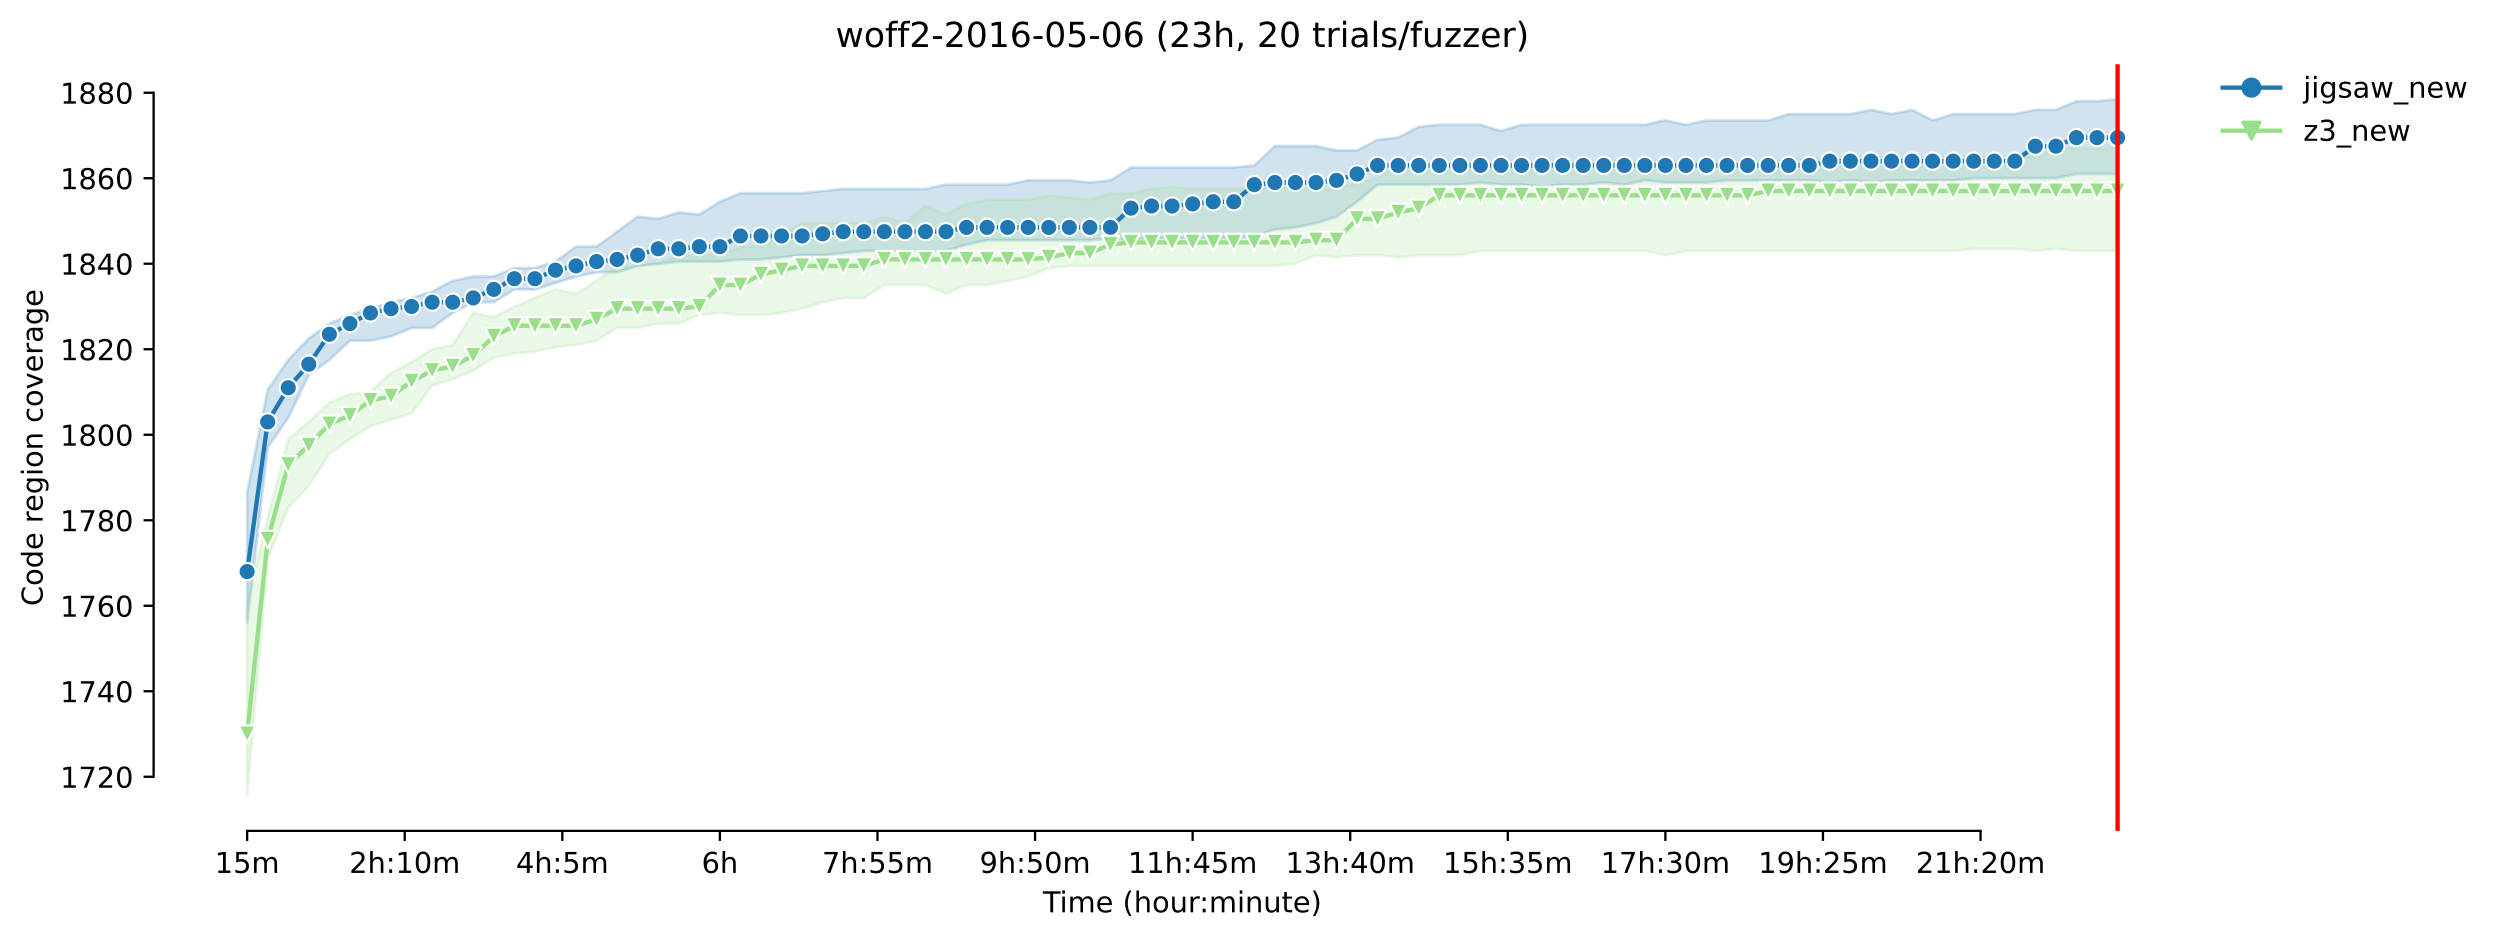 <?xml version="1.0" encoding="utf-8" standalone="no"?>
<!DOCTYPE svg PUBLIC "-//W3C//DTD SVG 1.1//EN"
  "http://www.w3.org/Graphics/SVG/1.1/DTD/svg11.dtd">
<!-- Created with matplotlib (https://matplotlib.org/) -->
<svg height="325.986pt" version="1.1" viewBox="0 0 867.857 325.986" width="867.857pt" xmlns="http://www.w3.org/2000/svg" xmlns:xlink="http://www.w3.org/1999/xlink">
 <defs>
  <style type="text/css">*{stroke-linecap:butt;stroke-linejoin:round;}</style>
 </defs>
 <g id="figure_1">
  <g id="patch_1">
   <path d="M 0 325.986 
L 867.857 325.986 
L 867.857 0 
L 0 0 
z
" style="fill:#ffffff;"/>
  </g>
  <g id="axes_1">
   <g id="patch_2">
    <path d="M 53.328 288.43 
L 767.568 288.43 
L 767.568 22.318 
L 53.328 22.318 
z
" style="fill:#ffffff;"/>
   </g>
   <g id="PolyCollection_1">
    <defs>
     <path d="M 85.794 -155.028 
L 85.794 -109.706 
L 92.929 -170.612 
L 100.064 -181.001 
L 107.199 -195.843 
L 114.335 -201.038 
L 121.47 -207.717 
L 128.605 -207.717 
L 135.74 -209.201 
L 142.876 -212.169 
L 150.011 -212.169 
L 157.146 -217.364 
L 164.281 -221.074 
L 171.417 -221.074 
L 178.552 -225.527 
L 185.687 -225.527 
L 192.823 -227.753 
L 199.958 -229.979 
L 207.093 -231.463 
L 214.228 -231.463 
L 221.364 -233.69 
L 228.499 -234.432 
L 235.634 -235.174 
L 242.769 -235.174 
L 249.905 -235.174 
L 257.04 -235.916 
L 264.175 -235.916 
L 271.31 -236.658 
L 278.446 -237.4 
L 285.581 -237.4 
L 292.716 -238.124 
L 299.852 -238.884 
L 306.987 -238.884 
L 314.122 -238.884 
L 321.257 -238.884 
L 328.393 -238.884 
L 335.528 -241.11 
L 342.663 -242.595 
L 349.798 -242.595 
L 356.934 -242.595 
L 364.069 -242.595 
L 371.204 -242.595 
L 378.339 -242.595 
L 385.475 -243.318 
L 392.61 -242.595 
L 399.745 -243.337 
L 406.88 -243.337 
L 414.016 -243.337 
L 421.151 -243.337 
L 428.286 -243.337 
L 435.422 -244.079 
L 442.557 -246.305 
L 449.692 -247.029 
L 456.827 -248.476 
L 463.963 -250.758 
L 471.098 -255.952 
L 478.233 -261.889 
L 485.368 -261.889 
L 492.504 -261.889 
L 499.639 -261.889 
L 506.774 -261.889 
L 513.909 -262.612 
L 521.045 -261.889 
L 528.18 -261.889 
L 535.315 -261.147 
L 542.451 -261.889 
L 549.586 -261.889 
L 556.721 -262.631 
L 563.856 -261.889 
L 570.992 -263.373 
L 578.127 -262.631 
L 585.262 -262.631 
L 592.397 -262.631 
L 599.533 -263.373 
L 606.668 -263.373 
L 613.803 -263.354 
L 620.938 -263.373 
L 628.074 -263.373 
L 635.209 -262.631 
L 642.344 -263.373 
L 649.479 -262.631 
L 656.615 -263.354 
L 663.75 -263.373 
L 670.885 -263.373 
L 678.021 -263.354 
L 685.156 -264.115 
L 692.291 -264.115 
L 699.426 -264.115 
L 706.562 -264.115 
L 713.697 -264.115 
L 720.832 -265.599 
L 727.967 -265.599 
L 735.103 -265.599 
L 735.103 -291.572 
L 735.103 -291.572 
L 727.967 -290.849 
L 720.832 -290.83 
L 713.697 -287.862 
L 706.562 -287.862 
L 699.426 -286.378 
L 692.291 -286.378 
L 685.156 -286.378 
L 678.021 -286.378 
L 670.885 -284.188 
L 663.75 -287.862 
L 656.615 -286.378 
L 649.479 -287.862 
L 642.344 -286.378 
L 635.209 -286.378 
L 628.074 -286.378 
L 620.938 -286.378 
L 613.803 -284.151 
L 606.668 -284.151 
L 599.533 -284.151 
L 592.397 -284.151 
L 585.262 -282.667 
L 578.127 -284.207 
L 570.992 -282.667 
L 563.856 -282.667 
L 556.721 -282.667 
L 549.586 -282.667 
L 542.451 -282.667 
L 535.315 -282.667 
L 528.18 -282.667 
L 521.045 -280.478 
L 513.909 -282.667 
L 506.774 -282.667 
L 499.639 -282.667 
L 492.504 -281.944 
L 485.368 -278.215 
L 478.233 -277.473 
L 471.098 -273.762 
L 463.963 -273.762 
L 456.827 -275.265 
L 449.692 -275.246 
L 442.557 -275.246 
L 435.422 -268.568 
L 428.286 -267.826 
L 421.151 -267.826 
L 414.016 -267.826 
L 406.88 -267.826 
L 399.745 -267.826 
L 392.61 -267.826 
L 385.475 -263.373 
L 378.339 -262.631 
L 371.204 -263.373 
L 364.069 -263.373 
L 356.934 -263.373 
L 349.798 -261.889 
L 342.663 -261.889 
L 335.528 -261.889 
L 328.393 -261.889 
L 321.257 -260.405 
L 314.122 -260.405 
L 306.987 -260.405 
L 299.852 -260.405 
L 292.716 -260.405 
L 285.581 -259.663 
L 278.446 -258.92 
L 271.31 -258.92 
L 264.175 -258.92 
L 257.04 -258.92 
L 249.905 -255.952 
L 242.769 -251.5 
L 235.634 -252.242 
L 228.499 -250.034 
L 221.364 -250.758 
L 214.228 -245.563 
L 207.093 -240.368 
L 199.958 -240.368 
L 192.823 -235.174 
L 185.687 -232.947 
L 178.552 -232.947 
L 171.417 -229.979 
L 164.281 -229.979 
L 157.146 -228.495 
L 150.011 -224.785 
L 142.876 -222.558 
L 135.74 -221.074 
L 128.605 -218.848 
L 121.47 -216.622 
L 114.335 -213.653 
L 107.199 -208.459 
L 100.064 -201.038 
L 92.929 -190.649 
L 85.794 -155.028 
z
" id="m78971ed21c" style="stroke:#1f77b4;stroke-opacity:0.2;"/>
    </defs>
    <g clip-path="url(#pdb6d84da9f)">
     <use style="fill:#1f77b4;fill-opacity:0.2;stroke:#1f77b4;stroke-opacity:0.2;" x="0" xlink:href="#m78971ed21c" y="325.986"/>
    </g>
   </g>
   <g id="PolyCollection_2">
    <defs>
     <path d="M 85.794 -116.44 
L 85.794 -49.652 
L 92.929 -132.024 
L 100.064 -149.834 
L 107.199 -157.255 
L 114.335 -168.386 
L 121.47 -173.581 
L 128.605 -178.033 
L 135.74 -180.259 
L 142.876 -182.486 
L 150.011 -192.133 
L 157.146 -194.359 
L 164.281 -197.327 
L 171.417 -201.78 
L 178.552 -203.264 
L 185.687 -204.006 
L 192.823 -205.49 
L 199.958 -206.232 
L 207.093 -207.717 
L 214.228 -212.169 
L 221.364 -212.169 
L 228.499 -213.653 
L 235.634 -213.653 
L 242.769 -216.622 
L 249.905 -217.364 
L 257.04 -216.622 
L 264.175 -216.622 
L 271.31 -217.364 
L 278.446 -218.848 
L 285.581 -221.074 
L 292.716 -222.558 
L 299.852 -222.558 
L 306.987 -227.011 
L 314.122 -227.011 
L 321.257 -227.011 
L 328.393 -224.042 
L 335.528 -227.011 
L 342.663 -227.011 
L 349.798 -228.495 
L 356.934 -229.979 
L 364.069 -232.947 
L 371.204 -233.69 
L 378.339 -233.69 
L 385.475 -233.69 
L 392.61 -233.69 
L 399.745 -233.69 
L 406.88 -233.69 
L 414.016 -233.69 
L 421.151 -233.69 
L 428.286 -233.69 
L 435.422 -233.69 
L 442.557 -233.69 
L 449.692 -234.432 
L 456.827 -237.4 
L 463.963 -236.658 
L 471.098 -237.4 
L 478.233 -237.4 
L 485.368 -236.658 
L 492.504 -237.4 
L 499.639 -237.4 
L 506.774 -237.4 
L 513.909 -238.847 
L 521.045 -238.884 
L 528.18 -238.884 
L 535.315 -238.884 
L 542.451 -238.847 
L 549.586 -238.884 
L 556.721 -238.884 
L 563.856 -238.884 
L 570.992 -238.884 
L 578.127 -237.4 
L 585.262 -238.884 
L 592.397 -238.884 
L 599.533 -238.884 
L 606.668 -238.884 
L 613.803 -238.884 
L 620.938 -238.884 
L 628.074 -238.884 
L 635.209 -238.884 
L 642.344 -238.847 
L 649.479 -238.884 
L 656.615 -238.884 
L 663.75 -238.884 
L 670.885 -238.884 
L 678.021 -238.884 
L 685.156 -239.626 
L 692.291 -239.608 
L 699.426 -239.626 
L 706.562 -238.884 
L 713.697 -239.626 
L 720.832 -238.884 
L 727.967 -238.884 
L 735.103 -238.884 
L 735.103 -274.504 
L 735.103 -274.504 
L 727.967 -274.504 
L 720.832 -274.504 
L 713.697 -274.504 
L 706.562 -271.536 
L 699.426 -271.536 
L 692.291 -271.536 
L 685.156 -271.536 
L 678.021 -271.536 
L 670.885 -271.536 
L 663.75 -271.536 
L 656.615 -271.536 
L 649.479 -271.536 
L 642.344 -271.536 
L 635.209 -270.794 
L 628.074 -270.794 
L 620.938 -270.794 
L 613.803 -270.052 
L 606.668 -270.052 
L 599.533 -270.052 
L 592.397 -270.052 
L 585.262 -270.052 
L 578.127 -270.052 
L 570.992 -270.052 
L 563.856 -270.052 
L 556.721 -270.052 
L 549.586 -270.052 
L 542.451 -270.052 
L 535.315 -269.31 
L 528.18 -269.31 
L 521.045 -269.31 
L 513.909 -269.31 
L 506.774 -269.31 
L 499.639 -270.052 
L 492.504 -266.341 
L 485.368 -268.568 
L 478.233 -264.115 
L 471.098 -262.631 
L 463.963 -260.405 
L 456.827 -260.405 
L 449.692 -260.405 
L 442.557 -261.147 
L 435.422 -260.405 
L 428.286 -260.405 
L 421.151 -260.423 
L 414.016 -260.405 
L 406.88 -261.147 
L 399.745 -260.405 
L 392.61 -258.92 
L 385.475 -258.92 
L 378.339 -256.694 
L 371.204 -257.436 
L 364.069 -258.178 
L 356.934 -256.694 
L 349.798 -256.694 
L 342.663 -256.694 
L 335.528 -255.21 
L 328.393 -251.5 
L 321.257 -254.524 
L 314.122 -248.587 
L 306.987 -250.758 
L 299.852 -248.531 
L 292.716 -248.55 
L 285.581 -248.531 
L 278.446 -248.531 
L 271.31 -244.821 
L 264.175 -240.368 
L 257.04 -240.368 
L 249.905 -237.4 
L 242.769 -237.4 
L 235.634 -237.4 
L 228.499 -234.432 
L 221.364 -233.69 
L 214.228 -233.69 
L 207.093 -228.495 
L 199.958 -224.042 
L 192.823 -225.527 
L 185.687 -222.558 
L 178.552 -219.59 
L 171.417 -215.879 
L 164.281 -217.364 
L 157.146 -206.232 
L 150.011 -204.748 
L 142.876 -200.296 
L 135.74 -196.585 
L 128.605 -189.906 
L 121.47 -189.164 
L 114.335 -186.196 
L 107.199 -179.517 
L 100.064 -173.581 
L 92.929 -146.123 
L 85.794 -116.44 
z
" id="me4f808de30" style="stroke:#98df8a;stroke-opacity:0.2;"/>
    </defs>
    <g clip-path="url(#pdb6d84da9f)">
     <use style="fill:#98df8a;fill-opacity:0.2;stroke:#98df8a;stroke-opacity:0.2;" x="0" xlink:href="#me4f808de30" y="325.986"/>
    </g>
   </g>
   <g id="matplotlib.axis_1">
    <g id="xtick_1">
     <g id="line2d_1">
      <defs>
       <path d="M 0 0 
L 0 3.5 
" id="m07b4895a78" style="stroke:#000000;stroke-width:0.8;"/>
      </defs>
      <g>
       <use style="stroke:#000000;stroke-width:0.8;" x="85.794" xlink:href="#m07b4895a78" y="288.43"/>
      </g>
     </g>
     <g id="text_1">
      <!-- 15m -->
      <g transform="translate(74.561 303.029)scale(0.1 -0.1)">
       <defs>
        <path d="M 12.406 8.297 
L 28.516 8.297 
L 28.516 63.922 
L 10.984 60.406 
L 10.984 69.391 
L 28.422 72.906 
L 38.281 72.906 
L 38.281 8.297 
L 54.391 8.297 
L 54.391 0 
L 12.406 0 
z
" id="DejaVuSans-49"/>
        <path d="M 10.797 72.906 
L 49.516 72.906 
L 49.516 64.594 
L 19.828 64.594 
L 19.828 46.734 
Q 21.969 47.469 24.109 47.828 
Q 26.266 48.188 28.422 48.188 
Q 40.625 48.188 47.75 41.5 
Q 54.891 34.812 54.891 23.391 
Q 54.891 11.625 47.562 5.094 
Q 40.234 -1.422 26.906 -1.422 
Q 22.312 -1.422 17.547 -0.641 
Q 12.797 0.141 7.719 1.703 
L 7.719 11.625 
Q 12.109 9.234 16.797 8.062 
Q 21.484 6.891 26.703 6.891 
Q 35.156 6.891 40.078 11.328 
Q 45.016 15.766 45.016 23.391 
Q 45.016 31 40.078 35.438 
Q 35.156 39.891 26.703 39.891 
Q 22.75 39.891 18.812 39.016 
Q 14.891 38.141 10.797 36.281 
z
" id="DejaVuSans-53"/>
        <path d="M 52 44.188 
Q 55.375 50.25 60.062 53.125 
Q 64.75 56 71.094 56 
Q 79.641 56 84.281 50.016 
Q 88.922 44.047 88.922 33.016 
L 88.922 0 
L 79.891 0 
L 79.891 32.719 
Q 79.891 40.578 77.094 44.375 
Q 74.312 48.188 68.609 48.188 
Q 61.625 48.188 57.562 43.547 
Q 53.516 38.922 53.516 30.906 
L 53.516 0 
L 44.484 0 
L 44.484 32.719 
Q 44.484 40.625 41.703 44.406 
Q 38.922 48.188 33.109 48.188 
Q 26.219 48.188 22.156 43.531 
Q 18.109 38.875 18.109 30.906 
L 18.109 0 
L 9.078 0 
L 9.078 54.688 
L 18.109 54.688 
L 18.109 46.188 
Q 21.188 51.219 25.484 53.609 
Q 29.781 56 35.688 56 
Q 41.656 56 45.828 52.969 
Q 50 49.953 52 44.188 
z
" id="DejaVuSans-109"/>
       </defs>
       <use xlink:href="#DejaVuSans-49"/>
       <use x="63.623" xlink:href="#DejaVuSans-53"/>
       <use x="127.246" xlink:href="#DejaVuSans-109"/>
      </g>
     </g>
    </g>
    <g id="xtick_2">
     <g id="line2d_2">
      <g>
       <use style="stroke:#000000;stroke-width:0.8;" x="140.497" xlink:href="#m07b4895a78" y="288.43"/>
      </g>
     </g>
     <g id="text_2">
      <!-- 2h:10m -->
      <g transform="translate(121.23 303.029)scale(0.1 -0.1)">
       <defs>
        <path d="M 19.188 8.297 
L 53.609 8.297 
L 53.609 0 
L 7.328 0 
L 7.328 8.297 
Q 12.938 14.109 22.625 23.891 
Q 32.328 33.688 34.812 36.531 
Q 39.547 41.844 41.422 45.531 
Q 43.312 49.219 43.312 52.781 
Q 43.312 58.594 39.234 62.25 
Q 35.156 65.922 28.609 65.922 
Q 23.969 65.922 18.812 64.312 
Q 13.672 62.703 7.812 59.422 
L 7.812 69.391 
Q 13.766 71.781 18.938 73 
Q 24.125 74.219 28.422 74.219 
Q 39.75 74.219 46.484 68.547 
Q 53.219 62.891 53.219 53.422 
Q 53.219 48.922 51.531 44.891 
Q 49.859 40.875 45.406 35.406 
Q 44.188 33.984 37.641 27.219 
Q 31.109 20.453 19.188 8.297 
z
" id="DejaVuSans-50"/>
        <path d="M 54.891 33.016 
L 54.891 0 
L 45.906 0 
L 45.906 32.719 
Q 45.906 40.484 42.875 44.328 
Q 39.844 48.188 33.797 48.188 
Q 26.516 48.188 22.312 43.547 
Q 18.109 38.922 18.109 30.906 
L 18.109 0 
L 9.078 0 
L 9.078 75.984 
L 18.109 75.984 
L 18.109 46.188 
Q 21.344 51.125 25.703 53.562 
Q 30.078 56 35.797 56 
Q 45.219 56 50.047 50.172 
Q 54.891 44.344 54.891 33.016 
z
" id="DejaVuSans-104"/>
        <path d="M 11.719 12.406 
L 22.016 12.406 
L 22.016 0 
L 11.719 0 
z
M 11.719 51.703 
L 22.016 51.703 
L 22.016 39.312 
L 11.719 39.312 
z
" id="DejaVuSans-58"/>
        <path d="M 31.781 66.406 
Q 24.172 66.406 20.328 58.906 
Q 16.5 51.422 16.5 36.375 
Q 16.5 21.391 20.328 13.891 
Q 24.172 6.391 31.781 6.391 
Q 39.453 6.391 43.281 13.891 
Q 47.125 21.391 47.125 36.375 
Q 47.125 51.422 43.281 58.906 
Q 39.453 66.406 31.781 66.406 
z
M 31.781 74.219 
Q 44.047 74.219 50.516 64.516 
Q 56.984 54.828 56.984 36.375 
Q 56.984 17.969 50.516 8.266 
Q 44.047 -1.422 31.781 -1.422 
Q 19.531 -1.422 13.062 8.266 
Q 6.594 17.969 6.594 36.375 
Q 6.594 54.828 13.062 64.516 
Q 19.531 74.219 31.781 74.219 
z
" id="DejaVuSans-48"/>
       </defs>
       <use xlink:href="#DejaVuSans-50"/>
       <use x="63.623" xlink:href="#DejaVuSans-104"/>
       <use x="127.002" xlink:href="#DejaVuSans-58"/>
       <use x="160.693" xlink:href="#DejaVuSans-49"/>
       <use x="224.316" xlink:href="#DejaVuSans-48"/>
       <use x="287.939" xlink:href="#DejaVuSans-109"/>
      </g>
     </g>
    </g>
    <g id="xtick_3">
     <g id="line2d_3">
      <g>
       <use style="stroke:#000000;stroke-width:0.8;" x="195.201" xlink:href="#m07b4895a78" y="288.43"/>
      </g>
     </g>
     <g id="text_3">
      <!-- 4h:5m -->
      <g transform="translate(179.115 303.029)scale(0.1 -0.1)">
       <defs>
        <path d="M 37.797 64.312 
L 12.891 25.391 
L 37.797 25.391 
z
M 35.203 72.906 
L 47.609 72.906 
L 47.609 25.391 
L 58.016 25.391 
L 58.016 17.188 
L 47.609 17.188 
L 47.609 0 
L 37.797 0 
L 37.797 17.188 
L 4.891 17.188 
L 4.891 26.703 
z
" id="DejaVuSans-52"/>
       </defs>
       <use xlink:href="#DejaVuSans-52"/>
       <use x="63.623" xlink:href="#DejaVuSans-104"/>
       <use x="127.002" xlink:href="#DejaVuSans-58"/>
       <use x="160.693" xlink:href="#DejaVuSans-53"/>
       <use x="224.316" xlink:href="#DejaVuSans-109"/>
      </g>
     </g>
    </g>
    <g id="xtick_4">
     <g id="line2d_4">
      <g>
       <use style="stroke:#000000;stroke-width:0.8;" x="249.905" xlink:href="#m07b4895a78" y="288.43"/>
      </g>
     </g>
     <g id="text_4">
      <!-- 6h -->
      <g transform="translate(243.555 303.029)scale(0.1 -0.1)">
       <defs>
        <path d="M 33.016 40.375 
Q 26.375 40.375 22.484 35.828 
Q 18.609 31.297 18.609 23.391 
Q 18.609 15.531 22.484 10.953 
Q 26.375 6.391 33.016 6.391 
Q 39.656 6.391 43.531 10.953 
Q 47.406 15.531 47.406 23.391 
Q 47.406 31.297 43.531 35.828 
Q 39.656 40.375 33.016 40.375 
z
M 52.594 71.297 
L 52.594 62.312 
Q 48.875 64.062 45.094 64.984 
Q 41.312 65.922 37.594 65.922 
Q 27.828 65.922 22.672 59.328 
Q 17.531 52.734 16.797 39.406 
Q 19.672 43.656 24.016 45.922 
Q 28.375 48.188 33.594 48.188 
Q 44.578 48.188 50.953 41.516 
Q 57.328 34.859 57.328 23.391 
Q 57.328 12.156 50.688 5.359 
Q 44.047 -1.422 33.016 -1.422 
Q 20.359 -1.422 13.672 8.266 
Q 6.984 17.969 6.984 36.375 
Q 6.984 53.656 15.188 63.938 
Q 23.391 74.219 37.203 74.219 
Q 40.922 74.219 44.703 73.484 
Q 48.484 72.75 52.594 71.297 
z
" id="DejaVuSans-54"/>
       </defs>
       <use xlink:href="#DejaVuSans-54"/>
       <use x="63.623" xlink:href="#DejaVuSans-104"/>
      </g>
     </g>
    </g>
    <g id="xtick_5">
     <g id="line2d_5">
      <g>
       <use style="stroke:#000000;stroke-width:0.8;" x="304.608" xlink:href="#m07b4895a78" y="288.43"/>
      </g>
     </g>
     <g id="text_5">
      <!-- 7h:55m -->
      <g transform="translate(285.341 303.029)scale(0.1 -0.1)">
       <defs>
        <path d="M 8.203 72.906 
L 55.078 72.906 
L 55.078 68.703 
L 28.609 0 
L 18.312 0 
L 43.219 64.594 
L 8.203 64.594 
z
" id="DejaVuSans-55"/>
       </defs>
       <use xlink:href="#DejaVuSans-55"/>
       <use x="63.623" xlink:href="#DejaVuSans-104"/>
       <use x="127.002" xlink:href="#DejaVuSans-58"/>
       <use x="160.693" xlink:href="#DejaVuSans-53"/>
       <use x="224.316" xlink:href="#DejaVuSans-53"/>
       <use x="287.939" xlink:href="#DejaVuSans-109"/>
      </g>
     </g>
    </g>
    <g id="xtick_6">
     <g id="line2d_6">
      <g>
       <use style="stroke:#000000;stroke-width:0.8;" x="359.312" xlink:href="#m07b4895a78" y="288.43"/>
      </g>
     </g>
     <g id="text_6">
      <!-- 9h:50m -->
      <g transform="translate(340.045 303.029)scale(0.1 -0.1)">
       <defs>
        <path d="M 10.984 1.516 
L 10.984 10.5 
Q 14.703 8.734 18.5 7.812 
Q 22.312 6.891 25.984 6.891 
Q 35.75 6.891 40.891 13.453 
Q 46.047 20.016 46.781 33.406 
Q 43.953 29.203 39.594 26.953 
Q 35.25 24.703 29.984 24.703 
Q 19.047 24.703 12.672 31.312 
Q 6.297 37.938 6.297 49.422 
Q 6.297 60.641 12.938 67.422 
Q 19.578 74.219 30.609 74.219 
Q 43.266 74.219 49.922 64.516 
Q 56.594 54.828 56.594 36.375 
Q 56.594 19.141 48.406 8.859 
Q 40.234 -1.422 26.422 -1.422 
Q 22.703 -1.422 18.891 -0.688 
Q 15.094 0.047 10.984 1.516 
z
M 30.609 32.422 
Q 37.25 32.422 41.125 36.953 
Q 45.016 41.5 45.016 49.422 
Q 45.016 57.281 41.125 61.844 
Q 37.25 66.406 30.609 66.406 
Q 23.969 66.406 20.094 61.844 
Q 16.219 57.281 16.219 49.422 
Q 16.219 41.5 20.094 36.953 
Q 23.969 32.422 30.609 32.422 
z
" id="DejaVuSans-57"/>
       </defs>
       <use xlink:href="#DejaVuSans-57"/>
       <use x="63.623" xlink:href="#DejaVuSans-104"/>
       <use x="127.002" xlink:href="#DejaVuSans-58"/>
       <use x="160.693" xlink:href="#DejaVuSans-53"/>
       <use x="224.316" xlink:href="#DejaVuSans-48"/>
       <use x="287.939" xlink:href="#DejaVuSans-109"/>
      </g>
     </g>
    </g>
    <g id="xtick_7">
     <g id="line2d_7">
      <g>
       <use style="stroke:#000000;stroke-width:0.8;" x="414.016" xlink:href="#m07b4895a78" y="288.43"/>
      </g>
     </g>
     <g id="text_7">
      <!-- 11h:45m -->
      <g transform="translate(391.567 303.029)scale(0.1 -0.1)">
       <use xlink:href="#DejaVuSans-49"/>
       <use x="63.623" xlink:href="#DejaVuSans-49"/>
       <use x="127.246" xlink:href="#DejaVuSans-104"/>
       <use x="190.625" xlink:href="#DejaVuSans-58"/>
       <use x="224.316" xlink:href="#DejaVuSans-52"/>
       <use x="287.939" xlink:href="#DejaVuSans-53"/>
       <use x="351.562" xlink:href="#DejaVuSans-109"/>
      </g>
     </g>
    </g>
    <g id="xtick_8">
     <g id="line2d_8">
      <g>
       <use style="stroke:#000000;stroke-width:0.8;" x="468.719" xlink:href="#m07b4895a78" y="288.43"/>
      </g>
     </g>
     <g id="text_8">
      <!-- 13h:40m -->
      <g transform="translate(446.271 303.029)scale(0.1 -0.1)">
       <defs>
        <path d="M 40.578 39.312 
Q 47.656 37.797 51.625 33 
Q 55.609 28.219 55.609 21.188 
Q 55.609 10.406 48.188 4.484 
Q 40.766 -1.422 27.094 -1.422 
Q 22.516 -1.422 17.656 -0.516 
Q 12.797 0.391 7.625 2.203 
L 7.625 11.719 
Q 11.719 9.328 16.594 8.109 
Q 21.484 6.891 26.812 6.891 
Q 36.078 6.891 40.938 10.547 
Q 45.797 14.203 45.797 21.188 
Q 45.797 27.641 41.281 31.266 
Q 36.766 34.906 28.719 34.906 
L 20.219 34.906 
L 20.219 43.016 
L 29.109 43.016 
Q 36.375 43.016 40.234 45.922 
Q 44.094 48.828 44.094 54.297 
Q 44.094 59.906 40.109 62.906 
Q 36.141 65.922 28.719 65.922 
Q 24.656 65.922 20.016 65.031 
Q 15.375 64.156 9.812 62.312 
L 9.812 71.094 
Q 15.438 72.656 20.344 73.438 
Q 25.25 74.219 29.594 74.219 
Q 40.828 74.219 47.359 69.109 
Q 53.906 64.016 53.906 55.328 
Q 53.906 49.266 50.438 45.094 
Q 46.969 40.922 40.578 39.312 
z
" id="DejaVuSans-51"/>
       </defs>
       <use xlink:href="#DejaVuSans-49"/>
       <use x="63.623" xlink:href="#DejaVuSans-51"/>
       <use x="127.246" xlink:href="#DejaVuSans-104"/>
       <use x="190.625" xlink:href="#DejaVuSans-58"/>
       <use x="224.316" xlink:href="#DejaVuSans-52"/>
       <use x="287.939" xlink:href="#DejaVuSans-48"/>
       <use x="351.562" xlink:href="#DejaVuSans-109"/>
      </g>
     </g>
    </g>
    <g id="xtick_9">
     <g id="line2d_9">
      <g>
       <use style="stroke:#000000;stroke-width:0.8;" x="523.423" xlink:href="#m07b4895a78" y="288.43"/>
      </g>
     </g>
     <g id="text_9">
      <!-- 15h:35m -->
      <g transform="translate(500.975 303.029)scale(0.1 -0.1)">
       <use xlink:href="#DejaVuSans-49"/>
       <use x="63.623" xlink:href="#DejaVuSans-53"/>
       <use x="127.246" xlink:href="#DejaVuSans-104"/>
       <use x="190.625" xlink:href="#DejaVuSans-58"/>
       <use x="224.316" xlink:href="#DejaVuSans-51"/>
       <use x="287.939" xlink:href="#DejaVuSans-53"/>
       <use x="351.562" xlink:href="#DejaVuSans-109"/>
      </g>
     </g>
    </g>
    <g id="xtick_10">
     <g id="line2d_10">
      <g>
       <use style="stroke:#000000;stroke-width:0.8;" x="578.127" xlink:href="#m07b4895a78" y="288.43"/>
      </g>
     </g>
     <g id="text_10">
      <!-- 17h:30m -->
      <g transform="translate(555.678 303.029)scale(0.1 -0.1)">
       <use xlink:href="#DejaVuSans-49"/>
       <use x="63.623" xlink:href="#DejaVuSans-55"/>
       <use x="127.246" xlink:href="#DejaVuSans-104"/>
       <use x="190.625" xlink:href="#DejaVuSans-58"/>
       <use x="224.316" xlink:href="#DejaVuSans-51"/>
       <use x="287.939" xlink:href="#DejaVuSans-48"/>
       <use x="351.562" xlink:href="#DejaVuSans-109"/>
      </g>
     </g>
    </g>
    <g id="xtick_11">
     <g id="line2d_11">
      <g>
       <use style="stroke:#000000;stroke-width:0.8;" x="632.831" xlink:href="#m07b4895a78" y="288.43"/>
      </g>
     </g>
     <g id="text_11">
      <!-- 19h:25m -->
      <g transform="translate(610.382 303.029)scale(0.1 -0.1)">
       <use xlink:href="#DejaVuSans-49"/>
       <use x="63.623" xlink:href="#DejaVuSans-57"/>
       <use x="127.246" xlink:href="#DejaVuSans-104"/>
       <use x="190.625" xlink:href="#DejaVuSans-58"/>
       <use x="224.316" xlink:href="#DejaVuSans-50"/>
       <use x="287.939" xlink:href="#DejaVuSans-53"/>
       <use x="351.562" xlink:href="#DejaVuSans-109"/>
      </g>
     </g>
    </g>
    <g id="xtick_12">
     <g id="line2d_12">
      <g>
       <use style="stroke:#000000;stroke-width:0.8;" x="687.534" xlink:href="#m07b4895a78" y="288.43"/>
      </g>
     </g>
     <g id="text_12">
      <!-- 21h:20m -->
      <g transform="translate(665.086 303.029)scale(0.1 -0.1)">
       <use xlink:href="#DejaVuSans-50"/>
       <use x="63.623" xlink:href="#DejaVuSans-49"/>
       <use x="127.246" xlink:href="#DejaVuSans-104"/>
       <use x="190.625" xlink:href="#DejaVuSans-58"/>
       <use x="224.316" xlink:href="#DejaVuSans-50"/>
       <use x="287.939" xlink:href="#DejaVuSans-48"/>
       <use x="351.562" xlink:href="#DejaVuSans-109"/>
      </g>
     </g>
    </g>
    <g id="text_13">
     <!-- Time (hour:minute) -->
     <g transform="translate(362.041 316.707)scale(0.1 -0.1)">
      <defs>
       <path d="M -0.297 72.906 
L 61.375 72.906 
L 61.375 64.594 
L 35.5 64.594 
L 35.5 0 
L 25.594 0 
L 25.594 64.594 
L -0.297 64.594 
z
" id="DejaVuSans-84"/>
       <path d="M 9.422 54.688 
L 18.406 54.688 
L 18.406 0 
L 9.422 0 
z
M 9.422 75.984 
L 18.406 75.984 
L 18.406 64.594 
L 9.422 64.594 
z
" id="DejaVuSans-105"/>
       <path d="M 56.203 29.594 
L 56.203 25.203 
L 14.891 25.203 
Q 15.484 15.922 20.484 11.062 
Q 25.484 6.203 34.422 6.203 
Q 39.594 6.203 44.453 7.469 
Q 49.312 8.734 54.109 11.281 
L 54.109 2.781 
Q 49.266 0.734 44.188 -0.344 
Q 39.109 -1.422 33.891 -1.422 
Q 20.797 -1.422 13.156 6.188 
Q 5.516 13.812 5.516 26.812 
Q 5.516 40.234 12.766 48.109 
Q 20.016 56 32.328 56 
Q 43.359 56 49.781 48.891 
Q 56.203 41.797 56.203 29.594 
z
M 47.219 32.234 
Q 47.125 39.594 43.094 43.984 
Q 39.062 48.391 32.422 48.391 
Q 24.906 48.391 20.391 44.141 
Q 15.875 39.891 15.188 32.172 
z
" id="DejaVuSans-101"/>
       <path id="DejaVuSans-32"/>
       <path d="M 31 75.875 
Q 24.469 64.656 21.281 53.656 
Q 18.109 42.672 18.109 31.391 
Q 18.109 20.125 21.312 9.062 
Q 24.516 -2 31 -13.188 
L 23.188 -13.188 
Q 15.875 -1.703 12.234 9.375 
Q 8.594 20.453 8.594 31.391 
Q 8.594 42.281 12.203 53.312 
Q 15.828 64.359 23.188 75.875 
z
" id="DejaVuSans-40"/>
       <path d="M 30.609 48.391 
Q 23.391 48.391 19.188 42.75 
Q 14.984 37.109 14.984 27.297 
Q 14.984 17.484 19.156 11.844 
Q 23.344 6.203 30.609 6.203 
Q 37.797 6.203 41.984 11.859 
Q 46.188 17.531 46.188 27.297 
Q 46.188 37.016 41.984 42.703 
Q 37.797 48.391 30.609 48.391 
z
M 30.609 56 
Q 42.328 56 49.016 48.375 
Q 55.719 40.766 55.719 27.297 
Q 55.719 13.875 49.016 6.219 
Q 42.328 -1.422 30.609 -1.422 
Q 18.844 -1.422 12.172 6.219 
Q 5.516 13.875 5.516 27.297 
Q 5.516 40.766 12.172 48.375 
Q 18.844 56 30.609 56 
z
" id="DejaVuSans-111"/>
       <path d="M 8.5 21.578 
L 8.5 54.688 
L 17.484 54.688 
L 17.484 21.922 
Q 17.484 14.156 20.5 10.266 
Q 23.531 6.391 29.594 6.391 
Q 36.859 6.391 41.078 11.031 
Q 45.312 15.672 45.312 23.688 
L 45.312 54.688 
L 54.297 54.688 
L 54.297 0 
L 45.312 0 
L 45.312 8.406 
Q 42.047 3.422 37.719 1 
Q 33.406 -1.422 27.688 -1.422 
Q 18.266 -1.422 13.375 4.438 
Q 8.5 10.297 8.5 21.578 
z
M 31.109 56 
z
" id="DejaVuSans-117"/>
       <path d="M 41.109 46.297 
Q 39.594 47.172 37.812 47.578 
Q 36.031 48 33.891 48 
Q 26.266 48 22.188 43.047 
Q 18.109 38.094 18.109 28.812 
L 18.109 0 
L 9.078 0 
L 9.078 54.688 
L 18.109 54.688 
L 18.109 46.188 
Q 20.953 51.172 25.484 53.578 
Q 30.031 56 36.531 56 
Q 37.453 56 38.578 55.875 
Q 39.703 55.766 41.062 55.516 
z
" id="DejaVuSans-114"/>
       <path d="M 54.891 33.016 
L 54.891 0 
L 45.906 0 
L 45.906 32.719 
Q 45.906 40.484 42.875 44.328 
Q 39.844 48.188 33.797 48.188 
Q 26.516 48.188 22.312 43.547 
Q 18.109 38.922 18.109 30.906 
L 18.109 0 
L 9.078 0 
L 9.078 54.688 
L 18.109 54.688 
L 18.109 46.188 
Q 21.344 51.125 25.703 53.562 
Q 30.078 56 35.797 56 
Q 45.219 56 50.047 50.172 
Q 54.891 44.344 54.891 33.016 
z
" id="DejaVuSans-110"/>
       <path d="M 18.312 70.219 
L 18.312 54.688 
L 36.812 54.688 
L 36.812 47.703 
L 18.312 47.703 
L 18.312 18.016 
Q 18.312 11.328 20.141 9.422 
Q 21.969 7.516 27.594 7.516 
L 36.812 7.516 
L 36.812 0 
L 27.594 0 
Q 17.188 0 13.234 3.875 
Q 9.281 7.766 9.281 18.016 
L 9.281 47.703 
L 2.688 47.703 
L 2.688 54.688 
L 9.281 54.688 
L 9.281 70.219 
z
" id="DejaVuSans-116"/>
       <path d="M 8.016 75.875 
L 15.828 75.875 
Q 23.141 64.359 26.781 53.312 
Q 30.422 42.281 30.422 31.391 
Q 30.422 20.453 26.781 9.375 
Q 23.141 -1.703 15.828 -13.188 
L 8.016 -13.188 
Q 14.5 -2 17.703 9.062 
Q 20.906 20.125 20.906 31.391 
Q 20.906 42.672 17.703 53.656 
Q 14.5 64.656 8.016 75.875 
z
" id="DejaVuSans-41"/>
      </defs>
      <use xlink:href="#DejaVuSans-84"/>
      <use x="57.959" xlink:href="#DejaVuSans-105"/>
      <use x="85.742" xlink:href="#DejaVuSans-109"/>
      <use x="183.154" xlink:href="#DejaVuSans-101"/>
      <use x="244.678" xlink:href="#DejaVuSans-32"/>
      <use x="276.465" xlink:href="#DejaVuSans-40"/>
      <use x="315.479" xlink:href="#DejaVuSans-104"/>
      <use x="378.857" xlink:href="#DejaVuSans-111"/>
      <use x="440.039" xlink:href="#DejaVuSans-117"/>
      <use x="503.418" xlink:href="#DejaVuSans-114"/>
      <use x="542.781" xlink:href="#DejaVuSans-58"/>
      <use x="576.473" xlink:href="#DejaVuSans-109"/>
      <use x="673.885" xlink:href="#DejaVuSans-105"/>
      <use x="701.668" xlink:href="#DejaVuSans-110"/>
      <use x="765.047" xlink:href="#DejaVuSans-117"/>
      <use x="828.426" xlink:href="#DejaVuSans-116"/>
      <use x="867.635" xlink:href="#DejaVuSans-101"/>
      <use x="929.158" xlink:href="#DejaVuSans-41"/>
     </g>
    </g>
   </g>
   <g id="matplotlib.axis_2">
    <g id="ytick_1">
     <g id="line2d_13">
      <defs>
       <path d="M 0 0 
L -3.5 0 
" id="m8764ede544" style="stroke:#000000;stroke-width:0.8;"/>
      </defs>
      <g>
       <use style="stroke:#000000;stroke-width:0.8;" x="53.328" xlink:href="#m8764ede544" y="269.655"/>
      </g>
     </g>
     <g id="text_14">
      <!-- 1720 -->
      <g transform="translate(20.878 273.455)scale(0.1 -0.1)">
       <use xlink:href="#DejaVuSans-49"/>
       <use x="63.623" xlink:href="#DejaVuSans-55"/>
       <use x="127.246" xlink:href="#DejaVuSans-50"/>
       <use x="190.869" xlink:href="#DejaVuSans-48"/>
      </g>
     </g>
    </g>
    <g id="ytick_2">
     <g id="line2d_14">
      <g>
       <use style="stroke:#000000;stroke-width:0.8;" x="53.328" xlink:href="#m8764ede544" y="239.972"/>
      </g>
     </g>
     <g id="text_15">
      <!-- 1740 -->
      <g transform="translate(20.878 243.771)scale(0.1 -0.1)">
       <use xlink:href="#DejaVuSans-49"/>
       <use x="63.623" xlink:href="#DejaVuSans-55"/>
       <use x="127.246" xlink:href="#DejaVuSans-52"/>
       <use x="190.869" xlink:href="#DejaVuSans-48"/>
      </g>
     </g>
    </g>
    <g id="ytick_3">
     <g id="line2d_15">
      <g>
       <use style="stroke:#000000;stroke-width:0.8;" x="53.328" xlink:href="#m8764ede544" y="210.288"/>
      </g>
     </g>
     <g id="text_16">
      <!-- 1760 -->
      <g transform="translate(20.878 214.088)scale(0.1 -0.1)">
       <use xlink:href="#DejaVuSans-49"/>
       <use x="63.623" xlink:href="#DejaVuSans-55"/>
       <use x="127.246" xlink:href="#DejaVuSans-54"/>
       <use x="190.869" xlink:href="#DejaVuSans-48"/>
      </g>
     </g>
    </g>
    <g id="ytick_4">
     <g id="line2d_16">
      <g>
       <use style="stroke:#000000;stroke-width:0.8;" x="53.328" xlink:href="#m8764ede544" y="180.605"/>
      </g>
     </g>
     <g id="text_17">
      <!-- 1780 -->
      <g transform="translate(20.878 184.404)scale(0.1 -0.1)">
       <defs>
        <path d="M 31.781 34.625 
Q 24.75 34.625 20.719 30.859 
Q 16.703 27.094 16.703 20.516 
Q 16.703 13.922 20.719 10.156 
Q 24.75 6.391 31.781 6.391 
Q 38.812 6.391 42.859 10.172 
Q 46.922 13.969 46.922 20.516 
Q 46.922 27.094 42.891 30.859 
Q 38.875 34.625 31.781 34.625 
z
M 21.922 38.812 
Q 15.578 40.375 12.031 44.719 
Q 8.5 49.078 8.5 55.328 
Q 8.5 64.062 14.719 69.141 
Q 20.953 74.219 31.781 74.219 
Q 42.672 74.219 48.875 69.141 
Q 55.078 64.062 55.078 55.328 
Q 55.078 49.078 51.531 44.719 
Q 48 40.375 41.703 38.812 
Q 48.828 37.156 52.797 32.312 
Q 56.781 27.484 56.781 20.516 
Q 56.781 9.906 50.312 4.234 
Q 43.844 -1.422 31.781 -1.422 
Q 19.734 -1.422 13.25 4.234 
Q 6.781 9.906 6.781 20.516 
Q 6.781 27.484 10.781 32.312 
Q 14.797 37.156 21.922 38.812 
z
M 18.312 54.391 
Q 18.312 48.734 21.844 45.562 
Q 25.391 42.391 31.781 42.391 
Q 38.141 42.391 41.719 45.562 
Q 45.312 48.734 45.312 54.391 
Q 45.312 60.062 41.719 63.234 
Q 38.141 66.406 31.781 66.406 
Q 25.391 66.406 21.844 63.234 
Q 18.312 60.062 18.312 54.391 
z
" id="DejaVuSans-56"/>
       </defs>
       <use xlink:href="#DejaVuSans-49"/>
       <use x="63.623" xlink:href="#DejaVuSans-55"/>
       <use x="127.246" xlink:href="#DejaVuSans-56"/>
       <use x="190.869" xlink:href="#DejaVuSans-48"/>
      </g>
     </g>
    </g>
    <g id="ytick_5">
     <g id="line2d_17">
      <g>
       <use style="stroke:#000000;stroke-width:0.8;" x="53.328" xlink:href="#m8764ede544" y="150.922"/>
      </g>
     </g>
     <g id="text_18">
      <!-- 1800 -->
      <g transform="translate(20.878 154.721)scale(0.1 -0.1)">
       <use xlink:href="#DejaVuSans-49"/>
       <use x="63.623" xlink:href="#DejaVuSans-56"/>
       <use x="127.246" xlink:href="#DejaVuSans-48"/>
       <use x="190.869" xlink:href="#DejaVuSans-48"/>
      </g>
     </g>
    </g>
    <g id="ytick_6">
     <g id="line2d_18">
      <g>
       <use style="stroke:#000000;stroke-width:0.8;" x="53.328" xlink:href="#m8764ede544" y="121.238"/>
      </g>
     </g>
     <g id="text_19">
      <!-- 1820 -->
      <g transform="translate(20.878 125.037)scale(0.1 -0.1)">
       <use xlink:href="#DejaVuSans-49"/>
       <use x="63.623" xlink:href="#DejaVuSans-56"/>
       <use x="127.246" xlink:href="#DejaVuSans-50"/>
       <use x="190.869" xlink:href="#DejaVuSans-48"/>
      </g>
     </g>
    </g>
    <g id="ytick_7">
     <g id="line2d_19">
      <g>
       <use style="stroke:#000000;stroke-width:0.8;" x="53.328" xlink:href="#m8764ede544" y="91.555"/>
      </g>
     </g>
     <g id="text_20">
      <!-- 1840 -->
      <g transform="translate(20.878 95.354)scale(0.1 -0.1)">
       <use xlink:href="#DejaVuSans-49"/>
       <use x="63.623" xlink:href="#DejaVuSans-56"/>
       <use x="127.246" xlink:href="#DejaVuSans-52"/>
       <use x="190.869" xlink:href="#DejaVuSans-48"/>
      </g>
     </g>
    </g>
    <g id="ytick_8">
     <g id="line2d_20">
      <g>
       <use style="stroke:#000000;stroke-width:0.8;" x="53.328" xlink:href="#m8764ede544" y="61.871"/>
      </g>
     </g>
     <g id="text_21">
      <!-- 1860 -->
      <g transform="translate(20.878 65.671)scale(0.1 -0.1)">
       <use xlink:href="#DejaVuSans-49"/>
       <use x="63.623" xlink:href="#DejaVuSans-56"/>
       <use x="127.246" xlink:href="#DejaVuSans-54"/>
       <use x="190.869" xlink:href="#DejaVuSans-48"/>
      </g>
     </g>
    </g>
    <g id="ytick_9">
     <g id="line2d_21">
      <g>
       <use style="stroke:#000000;stroke-width:0.8;" x="53.328" xlink:href="#m8764ede544" y="32.188"/>
      </g>
     </g>
     <g id="text_22">
      <!-- 1880 -->
      <g transform="translate(20.878 35.987)scale(0.1 -0.1)">
       <use xlink:href="#DejaVuSans-49"/>
       <use x="63.623" xlink:href="#DejaVuSans-56"/>
       <use x="127.246" xlink:href="#DejaVuSans-56"/>
       <use x="190.869" xlink:href="#DejaVuSans-48"/>
      </g>
     </g>
    </g>
    <g id="text_23">
     <!-- Code region coverage -->
     <g transform="translate(14.798 210.38)rotate(-90)scale(0.1 -0.1)">
      <defs>
       <path d="M 64.406 67.281 
L 64.406 56.891 
Q 59.422 61.531 53.781 63.812 
Q 48.141 66.109 41.797 66.109 
Q 29.297 66.109 22.656 58.469 
Q 16.016 50.828 16.016 36.375 
Q 16.016 21.969 22.656 14.328 
Q 29.297 6.688 41.797 6.688 
Q 48.141 6.688 53.781 8.984 
Q 59.422 11.281 64.406 15.922 
L 64.406 5.609 
Q 59.234 2.094 53.438 0.328 
Q 47.656 -1.422 41.219 -1.422 
Q 24.656 -1.422 15.125 8.703 
Q 5.609 18.844 5.609 36.375 
Q 5.609 53.953 15.125 64.078 
Q 24.656 74.219 41.219 74.219 
Q 47.75 74.219 53.531 72.484 
Q 59.328 70.75 64.406 67.281 
z
" id="DejaVuSans-67"/>
       <path d="M 45.406 46.391 
L 45.406 75.984 
L 54.391 75.984 
L 54.391 0 
L 45.406 0 
L 45.406 8.203 
Q 42.578 3.328 38.25 0.953 
Q 33.938 -1.422 27.875 -1.422 
Q 17.969 -1.422 11.734 6.484 
Q 5.516 14.406 5.516 27.297 
Q 5.516 40.188 11.734 48.094 
Q 17.969 56 27.875 56 
Q 33.938 56 38.25 53.625 
Q 42.578 51.266 45.406 46.391 
z
M 14.797 27.297 
Q 14.797 17.391 18.875 11.75 
Q 22.953 6.109 30.078 6.109 
Q 37.203 6.109 41.297 11.75 
Q 45.406 17.391 45.406 27.297 
Q 45.406 37.203 41.297 42.844 
Q 37.203 48.484 30.078 48.484 
Q 22.953 48.484 18.875 42.844 
Q 14.797 37.203 14.797 27.297 
z
" id="DejaVuSans-100"/>
       <path d="M 45.406 27.984 
Q 45.406 37.75 41.375 43.109 
Q 37.359 48.484 30.078 48.484 
Q 22.859 48.484 18.828 43.109 
Q 14.797 37.75 14.797 27.984 
Q 14.797 18.266 18.828 12.891 
Q 22.859 7.516 30.078 7.516 
Q 37.359 7.516 41.375 12.891 
Q 45.406 18.266 45.406 27.984 
z
M 54.391 6.781 
Q 54.391 -7.172 48.188 -13.984 
Q 42 -20.797 29.203 -20.797 
Q 24.469 -20.797 20.266 -20.094 
Q 16.062 -19.391 12.109 -17.922 
L 12.109 -9.188 
Q 16.062 -11.328 19.922 -12.344 
Q 23.781 -13.375 27.781 -13.375 
Q 36.625 -13.375 41.016 -8.766 
Q 45.406 -4.156 45.406 5.172 
L 45.406 9.625 
Q 42.625 4.781 38.281 2.391 
Q 33.938 0 27.875 0 
Q 17.828 0 11.672 7.656 
Q 5.516 15.328 5.516 27.984 
Q 5.516 40.672 11.672 48.328 
Q 17.828 56 27.875 56 
Q 33.938 56 38.281 53.609 
Q 42.625 51.219 45.406 46.391 
L 45.406 54.688 
L 54.391 54.688 
z
" id="DejaVuSans-103"/>
       <path d="M 48.781 52.594 
L 48.781 44.188 
Q 44.969 46.297 41.141 47.344 
Q 37.312 48.391 33.406 48.391 
Q 24.656 48.391 19.812 42.844 
Q 14.984 37.312 14.984 27.297 
Q 14.984 17.281 19.812 11.734 
Q 24.656 6.203 33.406 6.203 
Q 37.312 6.203 41.141 7.25 
Q 44.969 8.297 48.781 10.406 
L 48.781 2.094 
Q 45.016 0.344 40.984 -0.531 
Q 36.969 -1.422 32.422 -1.422 
Q 20.062 -1.422 12.781 6.344 
Q 5.516 14.109 5.516 27.297 
Q 5.516 40.672 12.859 48.328 
Q 20.219 56 33.016 56 
Q 37.156 56 41.109 55.141 
Q 45.062 54.297 48.781 52.594 
z
" id="DejaVuSans-99"/>
       <path d="M 2.984 54.688 
L 12.5 54.688 
L 29.594 8.797 
L 46.688 54.688 
L 56.203 54.688 
L 35.688 0 
L 23.484 0 
z
" id="DejaVuSans-118"/>
       <path d="M 34.281 27.484 
Q 23.391 27.484 19.188 25 
Q 14.984 22.516 14.984 16.5 
Q 14.984 11.719 18.141 8.906 
Q 21.297 6.109 26.703 6.109 
Q 34.188 6.109 38.703 11.406 
Q 43.219 16.703 43.219 25.484 
L 43.219 27.484 
z
M 52.203 31.203 
L 52.203 0 
L 43.219 0 
L 43.219 8.297 
Q 40.141 3.328 35.547 0.953 
Q 30.953 -1.422 24.312 -1.422 
Q 15.922 -1.422 10.953 3.297 
Q 6 8.016 6 15.922 
Q 6 25.141 12.172 29.828 
Q 18.359 34.516 30.609 34.516 
L 43.219 34.516 
L 43.219 35.406 
Q 43.219 41.609 39.141 45 
Q 35.062 48.391 27.688 48.391 
Q 23 48.391 18.547 47.266 
Q 14.109 46.141 10.016 43.891 
L 10.016 52.203 
Q 14.938 54.109 19.578 55.047 
Q 24.219 56 28.609 56 
Q 40.484 56 46.344 49.844 
Q 52.203 43.703 52.203 31.203 
z
" id="DejaVuSans-97"/>
      </defs>
      <use xlink:href="#DejaVuSans-67"/>
      <use x="69.824" xlink:href="#DejaVuSans-111"/>
      <use x="131.006" xlink:href="#DejaVuSans-100"/>
      <use x="194.482" xlink:href="#DejaVuSans-101"/>
      <use x="256.006" xlink:href="#DejaVuSans-32"/>
      <use x="287.793" xlink:href="#DejaVuSans-114"/>
      <use x="326.656" xlink:href="#DejaVuSans-101"/>
      <use x="388.18" xlink:href="#DejaVuSans-103"/>
      <use x="451.656" xlink:href="#DejaVuSans-105"/>
      <use x="479.439" xlink:href="#DejaVuSans-111"/>
      <use x="540.621" xlink:href="#DejaVuSans-110"/>
      <use x="604" xlink:href="#DejaVuSans-32"/>
      <use x="635.787" xlink:href="#DejaVuSans-99"/>
      <use x="690.768" xlink:href="#DejaVuSans-111"/>
      <use x="751.949" xlink:href="#DejaVuSans-118"/>
      <use x="811.129" xlink:href="#DejaVuSans-101"/>
      <use x="872.652" xlink:href="#DejaVuSans-114"/>
      <use x="913.766" xlink:href="#DejaVuSans-97"/>
      <use x="975.045" xlink:href="#DejaVuSans-103"/>
      <use x="1038.521" xlink:href="#DejaVuSans-101"/>
     </g>
    </g>
   </g>
   <g id="line2d_22">
    <path clip-path="url(#pdb6d84da9f)" d="M 85.794 198.415 
L 92.929 146.469 
L 100.064 134.596 
L 107.199 126.433 
L 114.335 116.044 
L 121.47 112.333 
L 128.605 108.623 
L 135.74 107.139 
L 142.876 106.396 
L 150.011 104.912 
L 157.146 104.912 
L 164.281 103.428 
L 171.417 100.46 
L 178.552 96.749 
L 185.687 96.749 
L 192.823 93.781 
L 199.958 92.297 
L 207.093 90.813 
L 214.228 90.071 
L 221.364 88.586 
L 228.499 86.36 
L 235.634 86.36 
L 242.769 85.618 
L 249.905 85.618 
L 257.04 81.908 
L 264.175 81.908 
L 271.31 81.908 
L 278.446 81.908 
L 285.581 81.166 
L 292.716 80.423 
L 299.852 80.423 
L 306.987 80.423 
L 314.122 80.423 
L 321.257 80.423 
L 328.393 80.423 
L 335.528 78.939 
L 342.663 78.939 
L 349.798 78.939 
L 356.934 78.939 
L 364.069 78.939 
L 371.204 78.939 
L 378.339 78.939 
L 385.475 78.939 
L 392.61 72.261 
L 399.745 71.518 
L 406.88 71.518 
L 414.016 70.776 
L 421.151 70.034 
L 428.286 70.034 
L 435.422 64.098 
L 442.557 63.355 
L 449.692 63.355 
L 456.827 63.355 
L 463.963 62.613 
L 471.098 60.387 
L 478.233 57.419 
L 485.368 57.419 
L 492.504 57.419 
L 499.639 57.419 
L 506.774 57.419 
L 513.909 57.419 
L 521.045 57.419 
L 528.18 57.419 
L 535.315 57.419 
L 542.451 57.419 
L 549.586 57.419 
L 556.721 57.419 
L 563.856 57.419 
L 570.992 57.419 
L 578.127 57.419 
L 585.262 57.419 
L 592.397 57.419 
L 599.533 57.419 
L 606.668 57.419 
L 613.803 57.419 
L 620.938 57.419 
L 628.074 57.419 
L 635.209 55.935 
L 642.344 55.935 
L 649.479 55.935 
L 656.615 55.935 
L 663.75 55.935 
L 670.885 55.935 
L 678.021 55.935 
L 685.156 55.935 
L 692.291 55.935 
L 699.426 55.935 
L 706.562 50.74 
L 713.697 50.74 
L 720.832 47.772 
L 727.967 47.772 
L 735.103 47.772 
" style="fill:none;stroke:#1f77b4;stroke-linecap:square;stroke-width:1.5;"/>
    <defs>
     <path d="M 0 3 
C 0.796 3 1.559 2.684 2.121 2.121 
C 2.684 1.559 3 0.796 3 0 
C 3 -0.796 2.684 -1.559 2.121 -2.121 
C 1.559 -2.684 0.796 -3 0 -3 
C -0.796 -3 -1.559 -2.684 -2.121 -2.121 
C -2.684 -1.559 -3 -0.796 -3 0 
C -3 0.796 -2.684 1.559 -2.121 2.121 
C -1.559 2.684 -0.796 3 0 3 
z
" id="m6df0d8d255" style="stroke:#ffffff;stroke-width:0.75;"/>
    </defs>
    <g clip-path="url(#pdb6d84da9f)">
     <use style="fill:#1f77b4;stroke:#ffffff;stroke-width:0.75;" x="85.794" xlink:href="#m6df0d8d255" y="198.415"/>
     <use style="fill:#1f77b4;stroke:#ffffff;stroke-width:0.75;" x="92.929" xlink:href="#m6df0d8d255" y="146.469"/>
     <use style="fill:#1f77b4;stroke:#ffffff;stroke-width:0.75;" x="100.064" xlink:href="#m6df0d8d255" y="134.596"/>
     <use style="fill:#1f77b4;stroke:#ffffff;stroke-width:0.75;" x="107.199" xlink:href="#m6df0d8d255" y="126.433"/>
     <use style="fill:#1f77b4;stroke:#ffffff;stroke-width:0.75;" x="114.335" xlink:href="#m6df0d8d255" y="116.044"/>
     <use style="fill:#1f77b4;stroke:#ffffff;stroke-width:0.75;" x="121.47" xlink:href="#m6df0d8d255" y="112.333"/>
     <use style="fill:#1f77b4;stroke:#ffffff;stroke-width:0.75;" x="128.605" xlink:href="#m6df0d8d255" y="108.623"/>
     <use style="fill:#1f77b4;stroke:#ffffff;stroke-width:0.75;" x="135.74" xlink:href="#m6df0d8d255" y="107.139"/>
     <use style="fill:#1f77b4;stroke:#ffffff;stroke-width:0.75;" x="142.876" xlink:href="#m6df0d8d255" y="106.396"/>
     <use style="fill:#1f77b4;stroke:#ffffff;stroke-width:0.75;" x="150.011" xlink:href="#m6df0d8d255" y="104.912"/>
     <use style="fill:#1f77b4;stroke:#ffffff;stroke-width:0.75;" x="157.146" xlink:href="#m6df0d8d255" y="104.912"/>
     <use style="fill:#1f77b4;stroke:#ffffff;stroke-width:0.75;" x="164.281" xlink:href="#m6df0d8d255" y="103.428"/>
     <use style="fill:#1f77b4;stroke:#ffffff;stroke-width:0.75;" x="171.417" xlink:href="#m6df0d8d255" y="100.46"/>
     <use style="fill:#1f77b4;stroke:#ffffff;stroke-width:0.75;" x="178.552" xlink:href="#m6df0d8d255" y="96.749"/>
     <use style="fill:#1f77b4;stroke:#ffffff;stroke-width:0.75;" x="185.687" xlink:href="#m6df0d8d255" y="96.749"/>
     <use style="fill:#1f77b4;stroke:#ffffff;stroke-width:0.75;" x="192.823" xlink:href="#m6df0d8d255" y="93.781"/>
     <use style="fill:#1f77b4;stroke:#ffffff;stroke-width:0.75;" x="199.958" xlink:href="#m6df0d8d255" y="92.297"/>
     <use style="fill:#1f77b4;stroke:#ffffff;stroke-width:0.75;" x="207.093" xlink:href="#m6df0d8d255" y="90.813"/>
     <use style="fill:#1f77b4;stroke:#ffffff;stroke-width:0.75;" x="214.228" xlink:href="#m6df0d8d255" y="90.071"/>
     <use style="fill:#1f77b4;stroke:#ffffff;stroke-width:0.75;" x="221.364" xlink:href="#m6df0d8d255" y="88.586"/>
     <use style="fill:#1f77b4;stroke:#ffffff;stroke-width:0.75;" x="228.499" xlink:href="#m6df0d8d255" y="86.36"/>
     <use style="fill:#1f77b4;stroke:#ffffff;stroke-width:0.75;" x="235.634" xlink:href="#m6df0d8d255" y="86.36"/>
     <use style="fill:#1f77b4;stroke:#ffffff;stroke-width:0.75;" x="242.769" xlink:href="#m6df0d8d255" y="85.618"/>
     <use style="fill:#1f77b4;stroke:#ffffff;stroke-width:0.75;" x="249.905" xlink:href="#m6df0d8d255" y="85.618"/>
     <use style="fill:#1f77b4;stroke:#ffffff;stroke-width:0.75;" x="257.04" xlink:href="#m6df0d8d255" y="81.908"/>
     <use style="fill:#1f77b4;stroke:#ffffff;stroke-width:0.75;" x="264.175" xlink:href="#m6df0d8d255" y="81.908"/>
     <use style="fill:#1f77b4;stroke:#ffffff;stroke-width:0.75;" x="271.31" xlink:href="#m6df0d8d255" y="81.908"/>
     <use style="fill:#1f77b4;stroke:#ffffff;stroke-width:0.75;" x="278.446" xlink:href="#m6df0d8d255" y="81.908"/>
     <use style="fill:#1f77b4;stroke:#ffffff;stroke-width:0.75;" x="285.581" xlink:href="#m6df0d8d255" y="81.166"/>
     <use style="fill:#1f77b4;stroke:#ffffff;stroke-width:0.75;" x="292.716" xlink:href="#m6df0d8d255" y="80.423"/>
     <use style="fill:#1f77b4;stroke:#ffffff;stroke-width:0.75;" x="299.852" xlink:href="#m6df0d8d255" y="80.423"/>
     <use style="fill:#1f77b4;stroke:#ffffff;stroke-width:0.75;" x="306.987" xlink:href="#m6df0d8d255" y="80.423"/>
     <use style="fill:#1f77b4;stroke:#ffffff;stroke-width:0.75;" x="314.122" xlink:href="#m6df0d8d255" y="80.423"/>
     <use style="fill:#1f77b4;stroke:#ffffff;stroke-width:0.75;" x="321.257" xlink:href="#m6df0d8d255" y="80.423"/>
     <use style="fill:#1f77b4;stroke:#ffffff;stroke-width:0.75;" x="328.393" xlink:href="#m6df0d8d255" y="80.423"/>
     <use style="fill:#1f77b4;stroke:#ffffff;stroke-width:0.75;" x="335.528" xlink:href="#m6df0d8d255" y="78.939"/>
     <use style="fill:#1f77b4;stroke:#ffffff;stroke-width:0.75;" x="342.663" xlink:href="#m6df0d8d255" y="78.939"/>
     <use style="fill:#1f77b4;stroke:#ffffff;stroke-width:0.75;" x="349.798" xlink:href="#m6df0d8d255" y="78.939"/>
     <use style="fill:#1f77b4;stroke:#ffffff;stroke-width:0.75;" x="356.934" xlink:href="#m6df0d8d255" y="78.939"/>
     <use style="fill:#1f77b4;stroke:#ffffff;stroke-width:0.75;" x="364.069" xlink:href="#m6df0d8d255" y="78.939"/>
     <use style="fill:#1f77b4;stroke:#ffffff;stroke-width:0.75;" x="371.204" xlink:href="#m6df0d8d255" y="78.939"/>
     <use style="fill:#1f77b4;stroke:#ffffff;stroke-width:0.75;" x="378.339" xlink:href="#m6df0d8d255" y="78.939"/>
     <use style="fill:#1f77b4;stroke:#ffffff;stroke-width:0.75;" x="385.475" xlink:href="#m6df0d8d255" y="78.939"/>
     <use style="fill:#1f77b4;stroke:#ffffff;stroke-width:0.75;" x="392.61" xlink:href="#m6df0d8d255" y="72.261"/>
     <use style="fill:#1f77b4;stroke:#ffffff;stroke-width:0.75;" x="399.745" xlink:href="#m6df0d8d255" y="71.518"/>
     <use style="fill:#1f77b4;stroke:#ffffff;stroke-width:0.75;" x="406.88" xlink:href="#m6df0d8d255" y="71.518"/>
     <use style="fill:#1f77b4;stroke:#ffffff;stroke-width:0.75;" x="414.016" xlink:href="#m6df0d8d255" y="70.776"/>
     <use style="fill:#1f77b4;stroke:#ffffff;stroke-width:0.75;" x="421.151" xlink:href="#m6df0d8d255" y="70.034"/>
     <use style="fill:#1f77b4;stroke:#ffffff;stroke-width:0.75;" x="428.286" xlink:href="#m6df0d8d255" y="70.034"/>
     <use style="fill:#1f77b4;stroke:#ffffff;stroke-width:0.75;" x="435.422" xlink:href="#m6df0d8d255" y="64.098"/>
     <use style="fill:#1f77b4;stroke:#ffffff;stroke-width:0.75;" x="442.557" xlink:href="#m6df0d8d255" y="63.355"/>
     <use style="fill:#1f77b4;stroke:#ffffff;stroke-width:0.75;" x="449.692" xlink:href="#m6df0d8d255" y="63.355"/>
     <use style="fill:#1f77b4;stroke:#ffffff;stroke-width:0.75;" x="456.827" xlink:href="#m6df0d8d255" y="63.355"/>
     <use style="fill:#1f77b4;stroke:#ffffff;stroke-width:0.75;" x="463.963" xlink:href="#m6df0d8d255" y="62.613"/>
     <use style="fill:#1f77b4;stroke:#ffffff;stroke-width:0.75;" x="471.098" xlink:href="#m6df0d8d255" y="60.387"/>
     <use style="fill:#1f77b4;stroke:#ffffff;stroke-width:0.75;" x="478.233" xlink:href="#m6df0d8d255" y="57.419"/>
     <use style="fill:#1f77b4;stroke:#ffffff;stroke-width:0.75;" x="485.368" xlink:href="#m6df0d8d255" y="57.419"/>
     <use style="fill:#1f77b4;stroke:#ffffff;stroke-width:0.75;" x="492.504" xlink:href="#m6df0d8d255" y="57.419"/>
     <use style="fill:#1f77b4;stroke:#ffffff;stroke-width:0.75;" x="499.639" xlink:href="#m6df0d8d255" y="57.419"/>
     <use style="fill:#1f77b4;stroke:#ffffff;stroke-width:0.75;" x="506.774" xlink:href="#m6df0d8d255" y="57.419"/>
     <use style="fill:#1f77b4;stroke:#ffffff;stroke-width:0.75;" x="513.909" xlink:href="#m6df0d8d255" y="57.419"/>
     <use style="fill:#1f77b4;stroke:#ffffff;stroke-width:0.75;" x="521.045" xlink:href="#m6df0d8d255" y="57.419"/>
     <use style="fill:#1f77b4;stroke:#ffffff;stroke-width:0.75;" x="528.18" xlink:href="#m6df0d8d255" y="57.419"/>
     <use style="fill:#1f77b4;stroke:#ffffff;stroke-width:0.75;" x="535.315" xlink:href="#m6df0d8d255" y="57.419"/>
     <use style="fill:#1f77b4;stroke:#ffffff;stroke-width:0.75;" x="542.451" xlink:href="#m6df0d8d255" y="57.419"/>
     <use style="fill:#1f77b4;stroke:#ffffff;stroke-width:0.75;" x="549.586" xlink:href="#m6df0d8d255" y="57.419"/>
     <use style="fill:#1f77b4;stroke:#ffffff;stroke-width:0.75;" x="556.721" xlink:href="#m6df0d8d255" y="57.419"/>
     <use style="fill:#1f77b4;stroke:#ffffff;stroke-width:0.75;" x="563.856" xlink:href="#m6df0d8d255" y="57.419"/>
     <use style="fill:#1f77b4;stroke:#ffffff;stroke-width:0.75;" x="570.992" xlink:href="#m6df0d8d255" y="57.419"/>
     <use style="fill:#1f77b4;stroke:#ffffff;stroke-width:0.75;" x="578.127" xlink:href="#m6df0d8d255" y="57.419"/>
     <use style="fill:#1f77b4;stroke:#ffffff;stroke-width:0.75;" x="585.262" xlink:href="#m6df0d8d255" y="57.419"/>
     <use style="fill:#1f77b4;stroke:#ffffff;stroke-width:0.75;" x="592.397" xlink:href="#m6df0d8d255" y="57.419"/>
     <use style="fill:#1f77b4;stroke:#ffffff;stroke-width:0.75;" x="599.533" xlink:href="#m6df0d8d255" y="57.419"/>
     <use style="fill:#1f77b4;stroke:#ffffff;stroke-width:0.75;" x="606.668" xlink:href="#m6df0d8d255" y="57.419"/>
     <use style="fill:#1f77b4;stroke:#ffffff;stroke-width:0.75;" x="613.803" xlink:href="#m6df0d8d255" y="57.419"/>
     <use style="fill:#1f77b4;stroke:#ffffff;stroke-width:0.75;" x="620.938" xlink:href="#m6df0d8d255" y="57.419"/>
     <use style="fill:#1f77b4;stroke:#ffffff;stroke-width:0.75;" x="628.074" xlink:href="#m6df0d8d255" y="57.419"/>
     <use style="fill:#1f77b4;stroke:#ffffff;stroke-width:0.75;" x="635.209" xlink:href="#m6df0d8d255" y="55.935"/>
     <use style="fill:#1f77b4;stroke:#ffffff;stroke-width:0.75;" x="642.344" xlink:href="#m6df0d8d255" y="55.935"/>
     <use style="fill:#1f77b4;stroke:#ffffff;stroke-width:0.75;" x="649.479" xlink:href="#m6df0d8d255" y="55.935"/>
     <use style="fill:#1f77b4;stroke:#ffffff;stroke-width:0.75;" x="656.615" xlink:href="#m6df0d8d255" y="55.935"/>
     <use style="fill:#1f77b4;stroke:#ffffff;stroke-width:0.75;" x="663.75" xlink:href="#m6df0d8d255" y="55.935"/>
     <use style="fill:#1f77b4;stroke:#ffffff;stroke-width:0.75;" x="670.885" xlink:href="#m6df0d8d255" y="55.935"/>
     <use style="fill:#1f77b4;stroke:#ffffff;stroke-width:0.75;" x="678.021" xlink:href="#m6df0d8d255" y="55.935"/>
     <use style="fill:#1f77b4;stroke:#ffffff;stroke-width:0.75;" x="685.156" xlink:href="#m6df0d8d255" y="55.935"/>
     <use style="fill:#1f77b4;stroke:#ffffff;stroke-width:0.75;" x="692.291" xlink:href="#m6df0d8d255" y="55.935"/>
     <use style="fill:#1f77b4;stroke:#ffffff;stroke-width:0.75;" x="699.426" xlink:href="#m6df0d8d255" y="55.935"/>
     <use style="fill:#1f77b4;stroke:#ffffff;stroke-width:0.75;" x="706.562" xlink:href="#m6df0d8d255" y="50.74"/>
     <use style="fill:#1f77b4;stroke:#ffffff;stroke-width:0.75;" x="713.697" xlink:href="#m6df0d8d255" y="50.74"/>
     <use style="fill:#1f77b4;stroke:#ffffff;stroke-width:0.75;" x="720.832" xlink:href="#m6df0d8d255" y="47.772"/>
     <use style="fill:#1f77b4;stroke:#ffffff;stroke-width:0.75;" x="727.967" xlink:href="#m6df0d8d255" y="47.772"/>
     <use style="fill:#1f77b4;stroke:#ffffff;stroke-width:0.75;" x="735.103" xlink:href="#m6df0d8d255" y="47.772"/>
    </g>
   </g>
   <g id="line2d_23">
    <path clip-path="url(#pdb6d84da9f)" d="M 85.794 254.814 
L 92.929 187.284 
L 100.064 161.311 
L 107.199 154.632 
L 114.335 147.211 
L 121.47 144.243 
L 128.605 139.048 
L 135.74 137.564 
L 142.876 132.369 
L 150.011 128.659 
L 157.146 127.175 
L 164.281 123.464 
L 171.417 116.786 
L 178.552 113.075 
L 185.687 113.075 
L 192.823 113.075 
L 199.958 113.075 
L 207.093 110.849 
L 214.228 107.139 
L 221.364 107.139 
L 228.499 107.139 
L 235.634 107.139 
L 242.769 106.396 
L 249.905 98.976 
L 257.04 98.976 
L 264.175 95.265 
L 271.31 93.781 
L 278.446 92.297 
L 285.581 92.297 
L 292.716 92.297 
L 299.852 92.297 
L 306.987 90.071 
L 314.122 90.071 
L 321.257 90.071 
L 328.393 90.071 
L 335.528 90.071 
L 342.663 90.071 
L 349.798 90.071 
L 356.934 90.071 
L 364.069 89.328 
L 371.204 87.844 
L 378.339 87.844 
L 385.475 84.876 
L 392.61 84.134 
L 399.745 84.134 
L 406.88 84.134 
L 414.016 84.134 
L 421.151 84.134 
L 428.286 84.134 
L 435.422 84.134 
L 442.557 84.134 
L 449.692 84.134 
L 456.827 83.392 
L 463.963 83.392 
L 471.098 75.971 
L 478.233 75.971 
L 485.368 73.745 
L 492.504 72.261 
L 499.639 67.808 
L 506.774 67.808 
L 513.909 67.808 
L 521.045 67.808 
L 528.18 67.808 
L 535.315 67.808 
L 542.451 67.808 
L 549.586 67.808 
L 556.721 67.808 
L 563.856 67.808 
L 570.992 67.808 
L 578.127 67.808 
L 585.262 67.808 
L 592.397 67.808 
L 599.533 67.808 
L 606.668 67.808 
L 613.803 66.324 
L 620.938 66.324 
L 628.074 66.324 
L 635.209 66.324 
L 642.344 66.324 
L 649.479 66.324 
L 656.615 66.324 
L 663.75 66.324 
L 670.885 66.324 
L 678.021 66.324 
L 685.156 66.324 
L 692.291 66.324 
L 699.426 66.324 
L 706.562 66.324 
L 713.697 66.324 
L 720.832 66.324 
L 727.967 66.324 
L 735.103 66.324 
" style="fill:none;stroke:#98df8a;stroke-linecap:square;stroke-width:1.5;"/>
    <defs>
     <path d="M -0 3 
L 3 -3 
L -3 -3 
z
" id="m43ee205d10" style="stroke:#ffffff;stroke-linejoin:miter;stroke-width:0.75;"/>
    </defs>
    <g clip-path="url(#pdb6d84da9f)">
     <use style="fill:#98df8a;stroke:#ffffff;stroke-linejoin:miter;stroke-width:0.75;" x="85.794" xlink:href="#m43ee205d10" y="254.814"/>
     <use style="fill:#98df8a;stroke:#ffffff;stroke-linejoin:miter;stroke-width:0.75;" x="92.929" xlink:href="#m43ee205d10" y="187.284"/>
     <use style="fill:#98df8a;stroke:#ffffff;stroke-linejoin:miter;stroke-width:0.75;" x="100.064" xlink:href="#m43ee205d10" y="161.311"/>
     <use style="fill:#98df8a;stroke:#ffffff;stroke-linejoin:miter;stroke-width:0.75;" x="107.199" xlink:href="#m43ee205d10" y="154.632"/>
     <use style="fill:#98df8a;stroke:#ffffff;stroke-linejoin:miter;stroke-width:0.75;" x="114.335" xlink:href="#m43ee205d10" y="147.211"/>
     <use style="fill:#98df8a;stroke:#ffffff;stroke-linejoin:miter;stroke-width:0.75;" x="121.47" xlink:href="#m43ee205d10" y="144.243"/>
     <use style="fill:#98df8a;stroke:#ffffff;stroke-linejoin:miter;stroke-width:0.75;" x="128.605" xlink:href="#m43ee205d10" y="139.048"/>
     <use style="fill:#98df8a;stroke:#ffffff;stroke-linejoin:miter;stroke-width:0.75;" x="135.74" xlink:href="#m43ee205d10" y="137.564"/>
     <use style="fill:#98df8a;stroke:#ffffff;stroke-linejoin:miter;stroke-width:0.75;" x="142.876" xlink:href="#m43ee205d10" y="132.369"/>
     <use style="fill:#98df8a;stroke:#ffffff;stroke-linejoin:miter;stroke-width:0.75;" x="150.011" xlink:href="#m43ee205d10" y="128.659"/>
     <use style="fill:#98df8a;stroke:#ffffff;stroke-linejoin:miter;stroke-width:0.75;" x="157.146" xlink:href="#m43ee205d10" y="127.175"/>
     <use style="fill:#98df8a;stroke:#ffffff;stroke-linejoin:miter;stroke-width:0.75;" x="164.281" xlink:href="#m43ee205d10" y="123.464"/>
     <use style="fill:#98df8a;stroke:#ffffff;stroke-linejoin:miter;stroke-width:0.75;" x="171.417" xlink:href="#m43ee205d10" y="116.786"/>
     <use style="fill:#98df8a;stroke:#ffffff;stroke-linejoin:miter;stroke-width:0.75;" x="178.552" xlink:href="#m43ee205d10" y="113.075"/>
     <use style="fill:#98df8a;stroke:#ffffff;stroke-linejoin:miter;stroke-width:0.75;" x="185.687" xlink:href="#m43ee205d10" y="113.075"/>
     <use style="fill:#98df8a;stroke:#ffffff;stroke-linejoin:miter;stroke-width:0.75;" x="192.823" xlink:href="#m43ee205d10" y="113.075"/>
     <use style="fill:#98df8a;stroke:#ffffff;stroke-linejoin:miter;stroke-width:0.75;" x="199.958" xlink:href="#m43ee205d10" y="113.075"/>
     <use style="fill:#98df8a;stroke:#ffffff;stroke-linejoin:miter;stroke-width:0.75;" x="207.093" xlink:href="#m43ee205d10" y="110.849"/>
     <use style="fill:#98df8a;stroke:#ffffff;stroke-linejoin:miter;stroke-width:0.75;" x="214.228" xlink:href="#m43ee205d10" y="107.139"/>
     <use style="fill:#98df8a;stroke:#ffffff;stroke-linejoin:miter;stroke-width:0.75;" x="221.364" xlink:href="#m43ee205d10" y="107.139"/>
     <use style="fill:#98df8a;stroke:#ffffff;stroke-linejoin:miter;stroke-width:0.75;" x="228.499" xlink:href="#m43ee205d10" y="107.139"/>
     <use style="fill:#98df8a;stroke:#ffffff;stroke-linejoin:miter;stroke-width:0.75;" x="235.634" xlink:href="#m43ee205d10" y="107.139"/>
     <use style="fill:#98df8a;stroke:#ffffff;stroke-linejoin:miter;stroke-width:0.75;" x="242.769" xlink:href="#m43ee205d10" y="106.396"/>
     <use style="fill:#98df8a;stroke:#ffffff;stroke-linejoin:miter;stroke-width:0.75;" x="249.905" xlink:href="#m43ee205d10" y="98.976"/>
     <use style="fill:#98df8a;stroke:#ffffff;stroke-linejoin:miter;stroke-width:0.75;" x="257.04" xlink:href="#m43ee205d10" y="98.976"/>
     <use style="fill:#98df8a;stroke:#ffffff;stroke-linejoin:miter;stroke-width:0.75;" x="264.175" xlink:href="#m43ee205d10" y="95.265"/>
     <use style="fill:#98df8a;stroke:#ffffff;stroke-linejoin:miter;stroke-width:0.75;" x="271.31" xlink:href="#m43ee205d10" y="93.781"/>
     <use style="fill:#98df8a;stroke:#ffffff;stroke-linejoin:miter;stroke-width:0.75;" x="278.446" xlink:href="#m43ee205d10" y="92.297"/>
     <use style="fill:#98df8a;stroke:#ffffff;stroke-linejoin:miter;stroke-width:0.75;" x="285.581" xlink:href="#m43ee205d10" y="92.297"/>
     <use style="fill:#98df8a;stroke:#ffffff;stroke-linejoin:miter;stroke-width:0.75;" x="292.716" xlink:href="#m43ee205d10" y="92.297"/>
     <use style="fill:#98df8a;stroke:#ffffff;stroke-linejoin:miter;stroke-width:0.75;" x="299.852" xlink:href="#m43ee205d10" y="92.297"/>
     <use style="fill:#98df8a;stroke:#ffffff;stroke-linejoin:miter;stroke-width:0.75;" x="306.987" xlink:href="#m43ee205d10" y="90.071"/>
     <use style="fill:#98df8a;stroke:#ffffff;stroke-linejoin:miter;stroke-width:0.75;" x="314.122" xlink:href="#m43ee205d10" y="90.071"/>
     <use style="fill:#98df8a;stroke:#ffffff;stroke-linejoin:miter;stroke-width:0.75;" x="321.257" xlink:href="#m43ee205d10" y="90.071"/>
     <use style="fill:#98df8a;stroke:#ffffff;stroke-linejoin:miter;stroke-width:0.75;" x="328.393" xlink:href="#m43ee205d10" y="90.071"/>
     <use style="fill:#98df8a;stroke:#ffffff;stroke-linejoin:miter;stroke-width:0.75;" x="335.528" xlink:href="#m43ee205d10" y="90.071"/>
     <use style="fill:#98df8a;stroke:#ffffff;stroke-linejoin:miter;stroke-width:0.75;" x="342.663" xlink:href="#m43ee205d10" y="90.071"/>
     <use style="fill:#98df8a;stroke:#ffffff;stroke-linejoin:miter;stroke-width:0.75;" x="349.798" xlink:href="#m43ee205d10" y="90.071"/>
     <use style="fill:#98df8a;stroke:#ffffff;stroke-linejoin:miter;stroke-width:0.75;" x="356.934" xlink:href="#m43ee205d10" y="90.071"/>
     <use style="fill:#98df8a;stroke:#ffffff;stroke-linejoin:miter;stroke-width:0.75;" x="364.069" xlink:href="#m43ee205d10" y="89.328"/>
     <use style="fill:#98df8a;stroke:#ffffff;stroke-linejoin:miter;stroke-width:0.75;" x="371.204" xlink:href="#m43ee205d10" y="87.844"/>
     <use style="fill:#98df8a;stroke:#ffffff;stroke-linejoin:miter;stroke-width:0.75;" x="378.339" xlink:href="#m43ee205d10" y="87.844"/>
     <use style="fill:#98df8a;stroke:#ffffff;stroke-linejoin:miter;stroke-width:0.75;" x="385.475" xlink:href="#m43ee205d10" y="84.876"/>
     <use style="fill:#98df8a;stroke:#ffffff;stroke-linejoin:miter;stroke-width:0.75;" x="392.61" xlink:href="#m43ee205d10" y="84.134"/>
     <use style="fill:#98df8a;stroke:#ffffff;stroke-linejoin:miter;stroke-width:0.75;" x="399.745" xlink:href="#m43ee205d10" y="84.134"/>
     <use style="fill:#98df8a;stroke:#ffffff;stroke-linejoin:miter;stroke-width:0.75;" x="406.88" xlink:href="#m43ee205d10" y="84.134"/>
     <use style="fill:#98df8a;stroke:#ffffff;stroke-linejoin:miter;stroke-width:0.75;" x="414.016" xlink:href="#m43ee205d10" y="84.134"/>
     <use style="fill:#98df8a;stroke:#ffffff;stroke-linejoin:miter;stroke-width:0.75;" x="421.151" xlink:href="#m43ee205d10" y="84.134"/>
     <use style="fill:#98df8a;stroke:#ffffff;stroke-linejoin:miter;stroke-width:0.75;" x="428.286" xlink:href="#m43ee205d10" y="84.134"/>
     <use style="fill:#98df8a;stroke:#ffffff;stroke-linejoin:miter;stroke-width:0.75;" x="435.422" xlink:href="#m43ee205d10" y="84.134"/>
     <use style="fill:#98df8a;stroke:#ffffff;stroke-linejoin:miter;stroke-width:0.75;" x="442.557" xlink:href="#m43ee205d10" y="84.134"/>
     <use style="fill:#98df8a;stroke:#ffffff;stroke-linejoin:miter;stroke-width:0.75;" x="449.692" xlink:href="#m43ee205d10" y="84.134"/>
     <use style="fill:#98df8a;stroke:#ffffff;stroke-linejoin:miter;stroke-width:0.75;" x="456.827" xlink:href="#m43ee205d10" y="83.392"/>
     <use style="fill:#98df8a;stroke:#ffffff;stroke-linejoin:miter;stroke-width:0.75;" x="463.963" xlink:href="#m43ee205d10" y="83.392"/>
     <use style="fill:#98df8a;stroke:#ffffff;stroke-linejoin:miter;stroke-width:0.75;" x="471.098" xlink:href="#m43ee205d10" y="75.971"/>
     <use style="fill:#98df8a;stroke:#ffffff;stroke-linejoin:miter;stroke-width:0.75;" x="478.233" xlink:href="#m43ee205d10" y="75.971"/>
     <use style="fill:#98df8a;stroke:#ffffff;stroke-linejoin:miter;stroke-width:0.75;" x="485.368" xlink:href="#m43ee205d10" y="73.745"/>
     <use style="fill:#98df8a;stroke:#ffffff;stroke-linejoin:miter;stroke-width:0.75;" x="492.504" xlink:href="#m43ee205d10" y="72.261"/>
     <use style="fill:#98df8a;stroke:#ffffff;stroke-linejoin:miter;stroke-width:0.75;" x="499.639" xlink:href="#m43ee205d10" y="67.808"/>
     <use style="fill:#98df8a;stroke:#ffffff;stroke-linejoin:miter;stroke-width:0.75;" x="506.774" xlink:href="#m43ee205d10" y="67.808"/>
     <use style="fill:#98df8a;stroke:#ffffff;stroke-linejoin:miter;stroke-width:0.75;" x="513.909" xlink:href="#m43ee205d10" y="67.808"/>
     <use style="fill:#98df8a;stroke:#ffffff;stroke-linejoin:miter;stroke-width:0.75;" x="521.045" xlink:href="#m43ee205d10" y="67.808"/>
     <use style="fill:#98df8a;stroke:#ffffff;stroke-linejoin:miter;stroke-width:0.75;" x="528.18" xlink:href="#m43ee205d10" y="67.808"/>
     <use style="fill:#98df8a;stroke:#ffffff;stroke-linejoin:miter;stroke-width:0.75;" x="535.315" xlink:href="#m43ee205d10" y="67.808"/>
     <use style="fill:#98df8a;stroke:#ffffff;stroke-linejoin:miter;stroke-width:0.75;" x="542.451" xlink:href="#m43ee205d10" y="67.808"/>
     <use style="fill:#98df8a;stroke:#ffffff;stroke-linejoin:miter;stroke-width:0.75;" x="549.586" xlink:href="#m43ee205d10" y="67.808"/>
     <use style="fill:#98df8a;stroke:#ffffff;stroke-linejoin:miter;stroke-width:0.75;" x="556.721" xlink:href="#m43ee205d10" y="67.808"/>
     <use style="fill:#98df8a;stroke:#ffffff;stroke-linejoin:miter;stroke-width:0.75;" x="563.856" xlink:href="#m43ee205d10" y="67.808"/>
     <use style="fill:#98df8a;stroke:#ffffff;stroke-linejoin:miter;stroke-width:0.75;" x="570.992" xlink:href="#m43ee205d10" y="67.808"/>
     <use style="fill:#98df8a;stroke:#ffffff;stroke-linejoin:miter;stroke-width:0.75;" x="578.127" xlink:href="#m43ee205d10" y="67.808"/>
     <use style="fill:#98df8a;stroke:#ffffff;stroke-linejoin:miter;stroke-width:0.75;" x="585.262" xlink:href="#m43ee205d10" y="67.808"/>
     <use style="fill:#98df8a;stroke:#ffffff;stroke-linejoin:miter;stroke-width:0.75;" x="592.397" xlink:href="#m43ee205d10" y="67.808"/>
     <use style="fill:#98df8a;stroke:#ffffff;stroke-linejoin:miter;stroke-width:0.75;" x="599.533" xlink:href="#m43ee205d10" y="67.808"/>
     <use style="fill:#98df8a;stroke:#ffffff;stroke-linejoin:miter;stroke-width:0.75;" x="606.668" xlink:href="#m43ee205d10" y="67.808"/>
     <use style="fill:#98df8a;stroke:#ffffff;stroke-linejoin:miter;stroke-width:0.75;" x="613.803" xlink:href="#m43ee205d10" y="66.324"/>
     <use style="fill:#98df8a;stroke:#ffffff;stroke-linejoin:miter;stroke-width:0.75;" x="620.938" xlink:href="#m43ee205d10" y="66.324"/>
     <use style="fill:#98df8a;stroke:#ffffff;stroke-linejoin:miter;stroke-width:0.75;" x="628.074" xlink:href="#m43ee205d10" y="66.324"/>
     <use style="fill:#98df8a;stroke:#ffffff;stroke-linejoin:miter;stroke-width:0.75;" x="635.209" xlink:href="#m43ee205d10" y="66.324"/>
     <use style="fill:#98df8a;stroke:#ffffff;stroke-linejoin:miter;stroke-width:0.75;" x="642.344" xlink:href="#m43ee205d10" y="66.324"/>
     <use style="fill:#98df8a;stroke:#ffffff;stroke-linejoin:miter;stroke-width:0.75;" x="649.479" xlink:href="#m43ee205d10" y="66.324"/>
     <use style="fill:#98df8a;stroke:#ffffff;stroke-linejoin:miter;stroke-width:0.75;" x="656.615" xlink:href="#m43ee205d10" y="66.324"/>
     <use style="fill:#98df8a;stroke:#ffffff;stroke-linejoin:miter;stroke-width:0.75;" x="663.75" xlink:href="#m43ee205d10" y="66.324"/>
     <use style="fill:#98df8a;stroke:#ffffff;stroke-linejoin:miter;stroke-width:0.75;" x="670.885" xlink:href="#m43ee205d10" y="66.324"/>
     <use style="fill:#98df8a;stroke:#ffffff;stroke-linejoin:miter;stroke-width:0.75;" x="678.021" xlink:href="#m43ee205d10" y="66.324"/>
     <use style="fill:#98df8a;stroke:#ffffff;stroke-linejoin:miter;stroke-width:0.75;" x="685.156" xlink:href="#m43ee205d10" y="66.324"/>
     <use style="fill:#98df8a;stroke:#ffffff;stroke-linejoin:miter;stroke-width:0.75;" x="692.291" xlink:href="#m43ee205d10" y="66.324"/>
     <use style="fill:#98df8a;stroke:#ffffff;stroke-linejoin:miter;stroke-width:0.75;" x="699.426" xlink:href="#m43ee205d10" y="66.324"/>
     <use style="fill:#98df8a;stroke:#ffffff;stroke-linejoin:miter;stroke-width:0.75;" x="706.562" xlink:href="#m43ee205d10" y="66.324"/>
     <use style="fill:#98df8a;stroke:#ffffff;stroke-linejoin:miter;stroke-width:0.75;" x="713.697" xlink:href="#m43ee205d10" y="66.324"/>
     <use style="fill:#98df8a;stroke:#ffffff;stroke-linejoin:miter;stroke-width:0.75;" x="720.832" xlink:href="#m43ee205d10" y="66.324"/>
     <use style="fill:#98df8a;stroke:#ffffff;stroke-linejoin:miter;stroke-width:0.75;" x="727.967" xlink:href="#m43ee205d10" y="66.324"/>
     <use style="fill:#98df8a;stroke:#ffffff;stroke-linejoin:miter;stroke-width:0.75;" x="735.103" xlink:href="#m43ee205d10" y="66.324"/>
    </g>
   </g>
   <g id="line2d_24"/>
   <g id="line2d_25"/>
   <g id="line2d_26">
    <path clip-path="url(#pdb6d84da9f)" d="M 735.103 288.43 
L 735.103 22.318 
" style="fill:none;stroke:#ff0000;stroke-linecap:square;stroke-width:1.5;"/>
   </g>
   <g id="patch_3">
    <path d="M 53.328 269.655 
L 53.328 32.188 
" style="fill:none;stroke:#000000;stroke-linecap:square;stroke-linejoin:miter;stroke-width:0.8;"/>
   </g>
   <g id="patch_4">
    <path d="M 85.794 288.43 
L 687.534 288.43 
" style="fill:none;stroke:#000000;stroke-linecap:square;stroke-linejoin:miter;stroke-width:0.8;"/>
   </g>
   <g id="text_24">
    <!-- woff2-2016-05-06 (23h, 20 trials/fuzzer) -->
    <g transform="translate(290.065 16.318)scale(0.12 -0.12)">
     <defs>
      <path d="M 4.203 54.688 
L 13.188 54.688 
L 24.422 12.016 
L 35.594 54.688 
L 46.188 54.688 
L 57.422 12.016 
L 68.609 54.688 
L 77.594 54.688 
L 63.281 0 
L 52.688 0 
L 40.922 44.828 
L 29.109 0 
L 18.5 0 
z
" id="DejaVuSans-119"/>
      <path d="M 37.109 75.984 
L 37.109 68.5 
L 28.516 68.5 
Q 23.688 68.5 21.797 66.547 
Q 19.922 64.594 19.922 59.516 
L 19.922 54.688 
L 34.719 54.688 
L 34.719 47.703 
L 19.922 47.703 
L 19.922 0 
L 10.891 0 
L 10.891 47.703 
L 2.297 47.703 
L 2.297 54.688 
L 10.891 54.688 
L 10.891 58.5 
Q 10.891 67.625 15.141 71.797 
Q 19.391 75.984 28.609 75.984 
z
" id="DejaVuSans-102"/>
      <path d="M 4.891 31.391 
L 31.203 31.391 
L 31.203 23.391 
L 4.891 23.391 
z
" id="DejaVuSans-45"/>
      <path d="M 11.719 12.406 
L 22.016 12.406 
L 22.016 4 
L 14.016 -11.625 
L 7.719 -11.625 
L 11.719 4 
z
" id="DejaVuSans-44"/>
      <path d="M 9.422 75.984 
L 18.406 75.984 
L 18.406 0 
L 9.422 0 
z
" id="DejaVuSans-108"/>
      <path d="M 44.281 53.078 
L 44.281 44.578 
Q 40.484 46.531 36.375 47.5 
Q 32.281 48.484 27.875 48.484 
Q 21.188 48.484 17.844 46.438 
Q 14.5 44.391 14.5 40.281 
Q 14.5 37.156 16.891 35.375 
Q 19.281 33.594 26.516 31.984 
L 29.594 31.297 
Q 39.156 29.25 43.188 25.516 
Q 47.219 21.781 47.219 15.094 
Q 47.219 7.469 41.188 3.016 
Q 35.156 -1.422 24.609 -1.422 
Q 20.219 -1.422 15.453 -0.562 
Q 10.688 0.297 5.422 2 
L 5.422 11.281 
Q 10.406 8.688 15.234 7.391 
Q 20.062 6.109 24.812 6.109 
Q 31.156 6.109 34.562 8.281 
Q 37.984 10.453 37.984 14.406 
Q 37.984 18.062 35.516 20.016 
Q 33.062 21.969 24.703 23.781 
L 21.578 24.516 
Q 13.234 26.266 9.516 29.906 
Q 5.812 33.547 5.812 39.891 
Q 5.812 47.609 11.281 51.797 
Q 16.75 56 26.812 56 
Q 31.781 56 36.172 55.266 
Q 40.578 54.547 44.281 53.078 
z
" id="DejaVuSans-115"/>
      <path d="M 25.391 72.906 
L 33.688 72.906 
L 8.297 -9.281 
L 0 -9.281 
z
" id="DejaVuSans-47"/>
      <path d="M 5.516 54.688 
L 48.188 54.688 
L 48.188 46.484 
L 14.406 7.172 
L 48.188 7.172 
L 48.188 0 
L 4.297 0 
L 4.297 8.203 
L 38.094 47.516 
L 5.516 47.516 
z
" id="DejaVuSans-122"/>
     </defs>
     <use xlink:href="#DejaVuSans-119"/>
     <use x="81.787" xlink:href="#DejaVuSans-111"/>
     <use x="142.969" xlink:href="#DejaVuSans-102"/>
     <use x="178.174" xlink:href="#DejaVuSans-102"/>
     <use x="213.379" xlink:href="#DejaVuSans-50"/>
     <use x="277.002" xlink:href="#DejaVuSans-45"/>
     <use x="313.086" xlink:href="#DejaVuSans-50"/>
     <use x="376.709" xlink:href="#DejaVuSans-48"/>
     <use x="440.332" xlink:href="#DejaVuSans-49"/>
     <use x="503.955" xlink:href="#DejaVuSans-54"/>
     <use x="567.578" xlink:href="#DejaVuSans-45"/>
     <use x="603.662" xlink:href="#DejaVuSans-48"/>
     <use x="667.285" xlink:href="#DejaVuSans-53"/>
     <use x="730.908" xlink:href="#DejaVuSans-45"/>
     <use x="766.992" xlink:href="#DejaVuSans-48"/>
     <use x="830.615" xlink:href="#DejaVuSans-54"/>
     <use x="894.238" xlink:href="#DejaVuSans-32"/>
     <use x="926.025" xlink:href="#DejaVuSans-40"/>
     <use x="965.039" xlink:href="#DejaVuSans-50"/>
     <use x="1028.662" xlink:href="#DejaVuSans-51"/>
     <use x="1092.285" xlink:href="#DejaVuSans-104"/>
     <use x="1155.664" xlink:href="#DejaVuSans-44"/>
     <use x="1187.451" xlink:href="#DejaVuSans-32"/>
     <use x="1219.238" xlink:href="#DejaVuSans-50"/>
     <use x="1282.861" xlink:href="#DejaVuSans-48"/>
     <use x="1346.484" xlink:href="#DejaVuSans-32"/>
     <use x="1378.271" xlink:href="#DejaVuSans-116"/>
     <use x="1417.48" xlink:href="#DejaVuSans-114"/>
     <use x="1458.594" xlink:href="#DejaVuSans-105"/>
     <use x="1486.377" xlink:href="#DejaVuSans-97"/>
     <use x="1547.656" xlink:href="#DejaVuSans-108"/>
     <use x="1575.439" xlink:href="#DejaVuSans-115"/>
     <use x="1627.539" xlink:href="#DejaVuSans-47"/>
     <use x="1661.23" xlink:href="#DejaVuSans-102"/>
     <use x="1696.436" xlink:href="#DejaVuSans-117"/>
     <use x="1759.814" xlink:href="#DejaVuSans-122"/>
     <use x="1812.305" xlink:href="#DejaVuSans-122"/>
     <use x="1864.795" xlink:href="#DejaVuSans-101"/>
     <use x="1926.318" xlink:href="#DejaVuSans-114"/>
     <use x="1967.432" xlink:href="#DejaVuSans-41"/>
    </g>
   </g>
   <g id="legend_1">
    <g id="line2d_27">
     <path d="M 771.568 30.417 
L 791.568 30.417 
" style="fill:none;stroke:#1f77b4;stroke-linecap:square;stroke-width:1.5;"/>
    </g>
    <g id="line2d_28">
     <defs>
      <path d="M 0 3 
C 0.796 3 1.559 2.684 2.121 2.121 
C 2.684 1.559 3 0.796 3 0 
C 3 -0.796 2.684 -1.559 2.121 -2.121 
C 1.559 -2.684 0.796 -3 0 -3 
C -0.796 -3 -1.559 -2.684 -2.121 -2.121 
C -2.684 -1.559 -3 -0.796 -3 0 
C -3 0.796 -2.684 1.559 -2.121 2.121 
C -1.559 2.684 -0.796 3 0 3 
z
" id="m565c96fe49" style="stroke:#1f77b4;"/>
     </defs>
     <g>
      <use style="fill:#1f77b4;stroke:#1f77b4;" x="781.568" xlink:href="#m565c96fe49" y="30.417"/>
     </g>
    </g>
    <g id="text_25">
     <!-- jigsaw_new -->
     <g transform="translate(799.568 33.917)scale(0.1 -0.1)">
      <defs>
       <path d="M 9.422 54.688 
L 18.406 54.688 
L 18.406 -0.984 
Q 18.406 -11.422 14.422 -16.109 
Q 10.453 -20.797 1.609 -20.797 
L -1.812 -20.797 
L -1.812 -13.188 
L 0.594 -13.188 
Q 5.719 -13.188 7.562 -10.812 
Q 9.422 -8.453 9.422 -0.984 
z
M 9.422 75.984 
L 18.406 75.984 
L 18.406 64.594 
L 9.422 64.594 
z
" id="DejaVuSans-106"/>
       <path d="M 50.984 -16.609 
L 50.984 -23.578 
L -0.984 -23.578 
L -0.984 -16.609 
z
" id="DejaVuSans-95"/>
      </defs>
      <use xlink:href="#DejaVuSans-106"/>
      <use x="27.783" xlink:href="#DejaVuSans-105"/>
      <use x="55.566" xlink:href="#DejaVuSans-103"/>
      <use x="119.043" xlink:href="#DejaVuSans-115"/>
      <use x="171.143" xlink:href="#DejaVuSans-97"/>
      <use x="232.422" xlink:href="#DejaVuSans-119"/>
      <use x="314.209" xlink:href="#DejaVuSans-95"/>
      <use x="364.209" xlink:href="#DejaVuSans-110"/>
      <use x="427.588" xlink:href="#DejaVuSans-101"/>
      <use x="489.111" xlink:href="#DejaVuSans-119"/>
     </g>
    </g>
    <g id="line2d_29">
     <path d="M 771.568 45.373 
L 791.568 45.373 
" style="fill:none;stroke:#98df8a;stroke-linecap:square;stroke-width:1.5;"/>
    </g>
    <g id="line2d_30">
     <defs>
      <path d="M -0 3 
L 3 -3 
L -3 -3 
z
" id="maf22ec92aa" style="stroke:#98df8a;stroke-linejoin:miter;"/>
     </defs>
     <g>
      <use style="fill:#98df8a;stroke:#98df8a;stroke-linejoin:miter;" x="781.568" xlink:href="#maf22ec92aa" y="45.373"/>
     </g>
    </g>
    <g id="text_26">
     <!-- z3_new -->
     <g transform="translate(799.568 48.873)scale(0.1 -0.1)">
      <use xlink:href="#DejaVuSans-122"/>
      <use x="52.49" xlink:href="#DejaVuSans-51"/>
      <use x="116.113" xlink:href="#DejaVuSans-95"/>
      <use x="166.113" xlink:href="#DejaVuSans-110"/>
      <use x="229.492" xlink:href="#DejaVuSans-101"/>
      <use x="291.016" xlink:href="#DejaVuSans-119"/>
     </g>
    </g>
   </g>
  </g>
 </g>
 <defs>
  <clipPath id="pdb6d84da9f">
   <rect height="266.112" width="714.24" x="53.328" y="22.318"/>
  </clipPath>
 </defs>
</svg>
